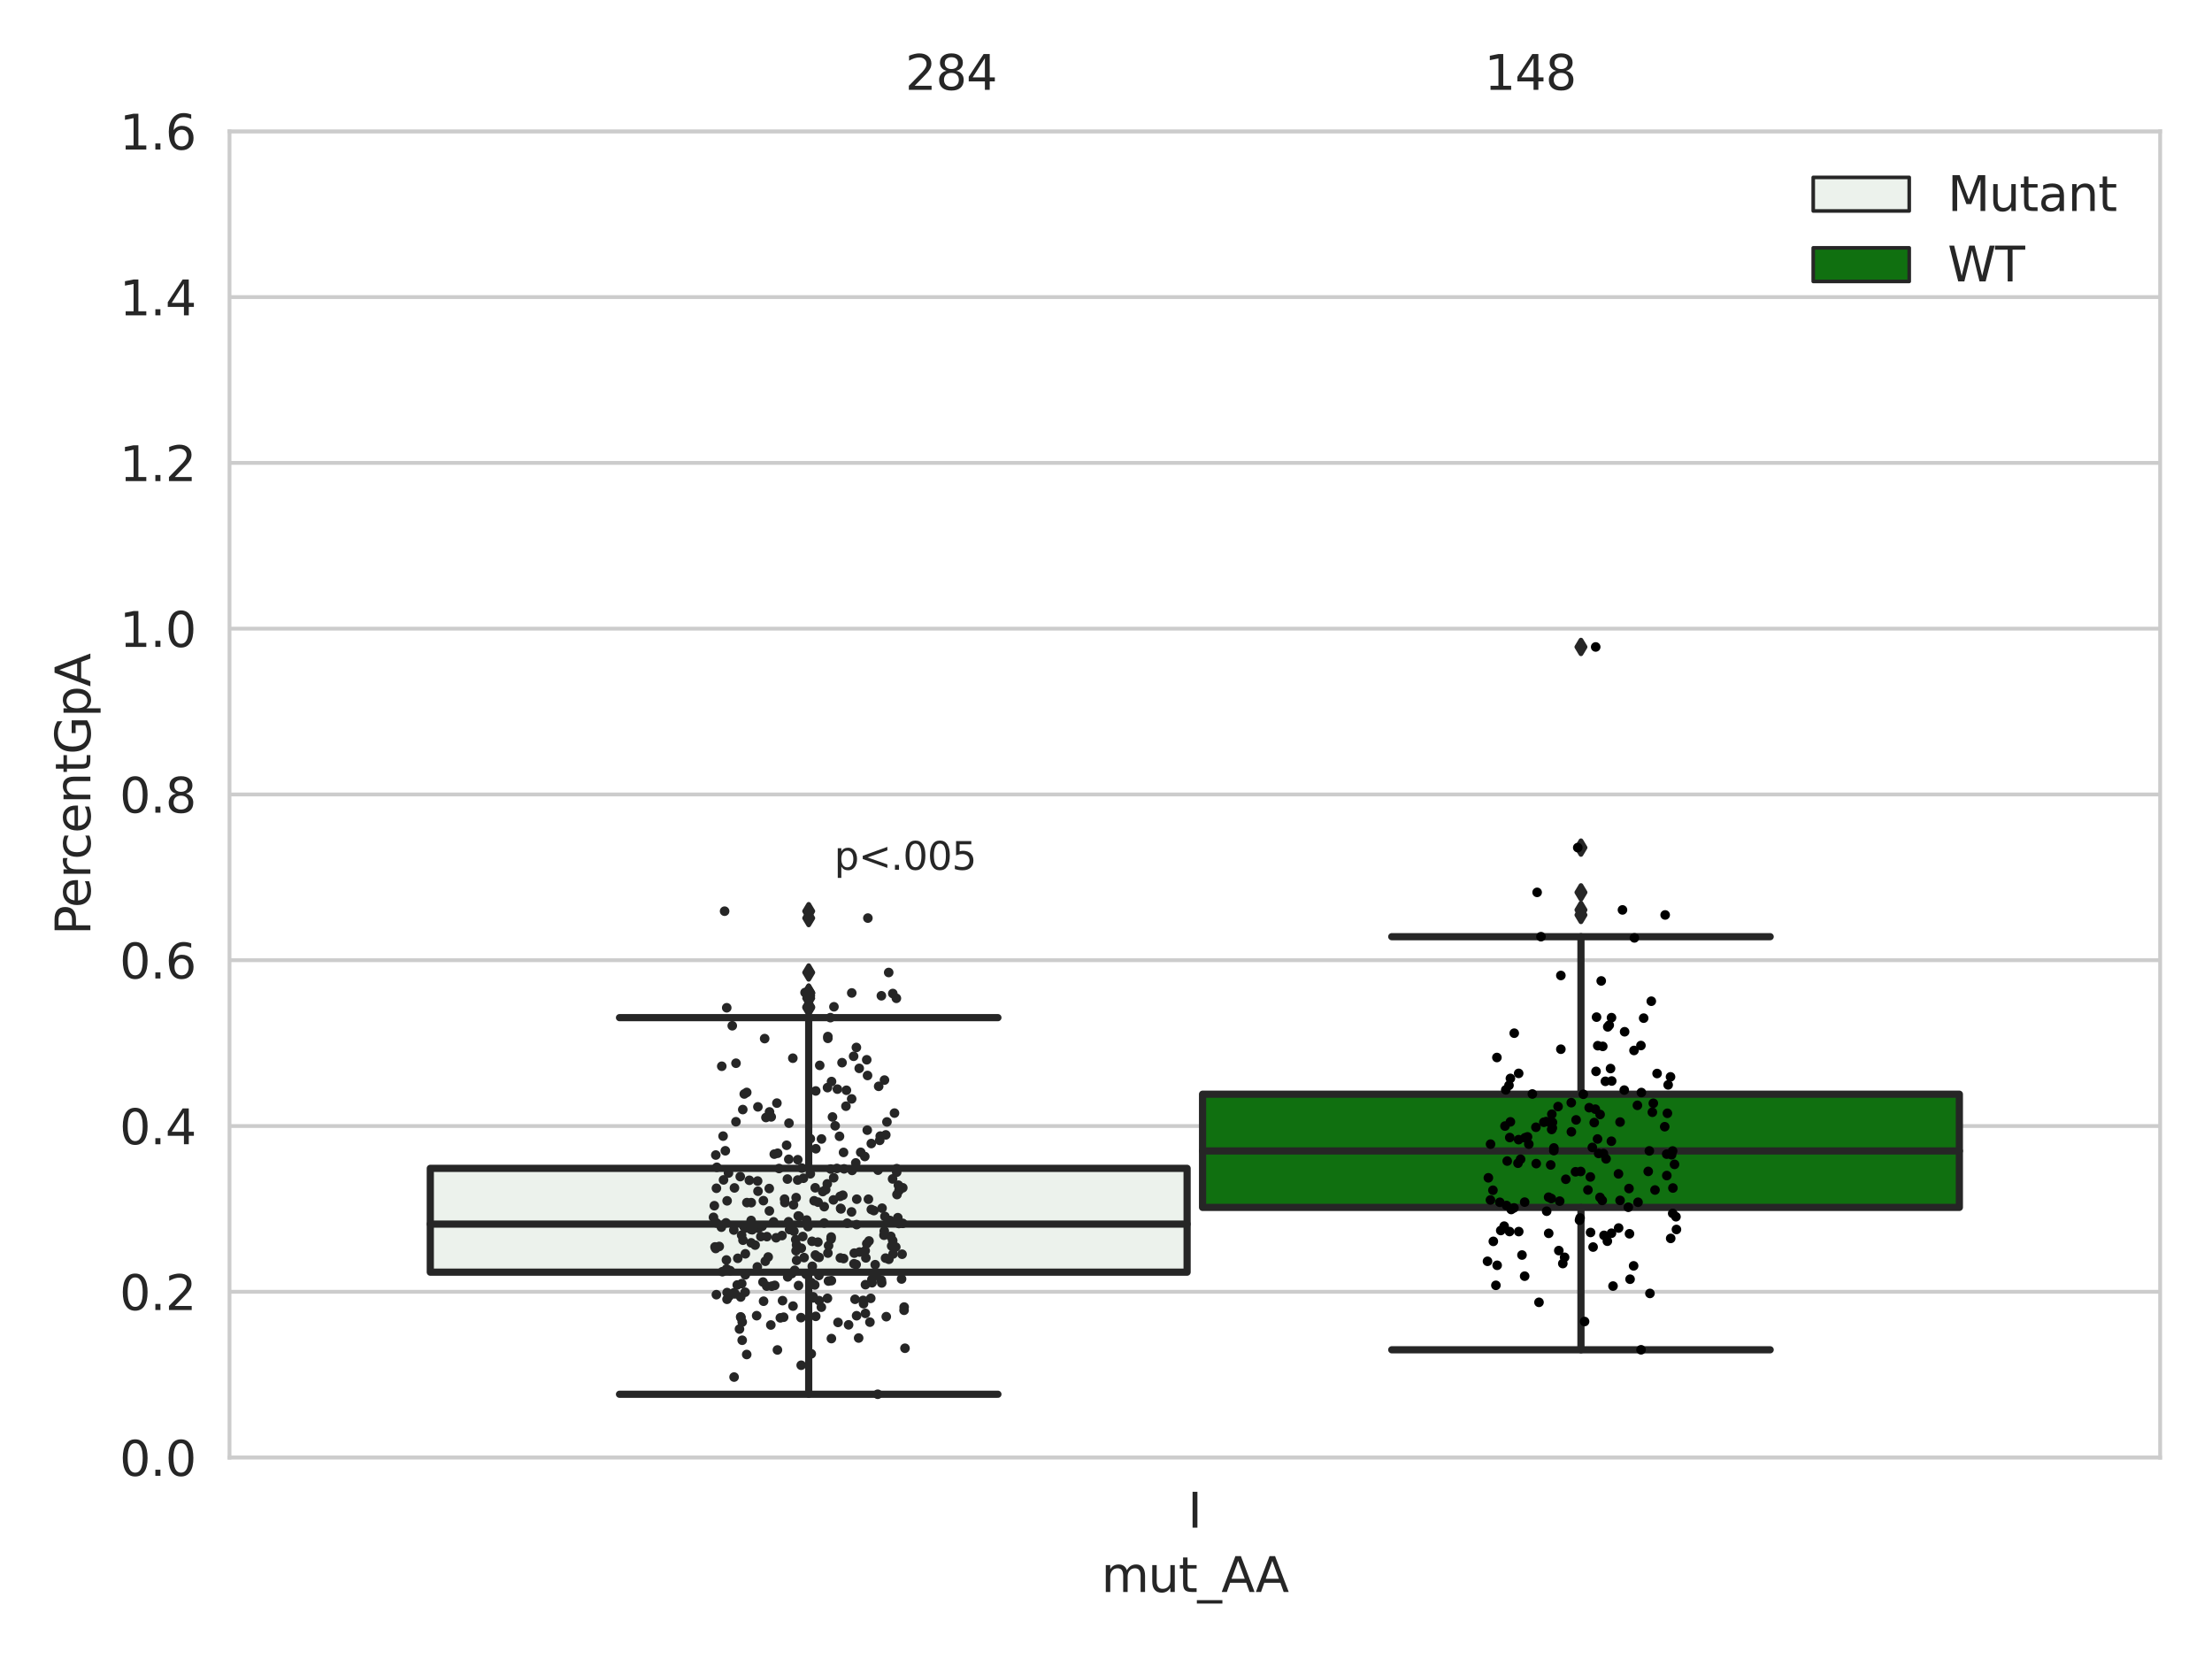 <?xml version="1.0" encoding="utf-8" standalone="no"?>
<!DOCTYPE svg PUBLIC "-//W3C//DTD SVG 1.1//EN"
  "http://www.w3.org/Graphics/SVG/1.1/DTD/svg11.dtd">
<svg xmlns:xlink="http://www.w3.org/1999/xlink" width="460.8pt" height="345.6pt" viewBox="0 0 460.8 345.6" xmlns="http://www.w3.org/2000/svg" version="1.1">
 <defs>
  <style type="text/css">*{stroke-linejoin: round; stroke-linecap: butt}</style>
 </defs>
 <g id="figure_1">
  <g id="patch_1">
   <path d="M 0 345.6 
L 460.8 345.6 
L 460.8 0 
L 0 0 
z
" style="fill: #ffffff"/>
  </g>
  <g id="axes_1">
   <g id="patch_2">
    <path d="M 47.81 303.64 
L 450 303.64 
L 450 27.354 
L 47.81 27.354 
z
" style="fill: #ffffff"/>
   </g>
   <g id="matplotlib.axis_1">
    <g id="xtick_1">
     <g id="text_1">
      <!-- I -->
      <g style="fill: #262626" transform="translate(247.43 318.238)scale(0.1 -0.1)">
       <defs>
        <path id="DejaVuSans-49" d="M 628 4666 
L 1259 4666 
L 1259 0 
L 628 0 
L 628 4666 
z
" transform="scale(0.016)"/>
       </defs>
       <use xlink:href="#DejaVuSans-49"/>
      </g>
     </g>
    </g>
    <g id="text_2">
     <!-- mut_AA -->
     <g style="fill: #262626" transform="translate(229.428 331.638)scale(0.1 -0.1)">
      <defs>
       <path id="DejaVuSans-6d" d="M 3328 2828 
Q 3544 3216 3844 3400 
Q 4144 3584 4550 3584 
Q 5097 3584 5394 3201 
Q 5691 2819 5691 2113 
L 5691 0 
L 5113 0 
L 5113 2094 
Q 5113 2597 4934 2840 
Q 4756 3084 4391 3084 
Q 3944 3084 3684 2787 
Q 3425 2491 3425 1978 
L 3425 0 
L 2847 0 
L 2847 2094 
Q 2847 2600 2669 2842 
Q 2491 3084 2119 3084 
Q 1678 3084 1418 2786 
Q 1159 2488 1159 1978 
L 1159 0 
L 581 0 
L 581 3500 
L 1159 3500 
L 1159 2956 
Q 1356 3278 1631 3431 
Q 1906 3584 2284 3584 
Q 2666 3584 2933 3390 
Q 3200 3197 3328 2828 
z
" transform="scale(0.016)"/>
       <path id="DejaVuSans-75" d="M 544 1381 
L 544 3500 
L 1119 3500 
L 1119 1403 
Q 1119 906 1312 657 
Q 1506 409 1894 409 
Q 2359 409 2629 706 
Q 2900 1003 2900 1516 
L 2900 3500 
L 3475 3500 
L 3475 0 
L 2900 0 
L 2900 538 
Q 2691 219 2414 64 
Q 2138 -91 1772 -91 
Q 1169 -91 856 284 
Q 544 659 544 1381 
z
M 1991 3584 
L 1991 3584 
z
" transform="scale(0.016)"/>
       <path id="DejaVuSans-74" d="M 1172 4494 
L 1172 3500 
L 2356 3500 
L 2356 3053 
L 1172 3053 
L 1172 1153 
Q 1172 725 1289 603 
Q 1406 481 1766 481 
L 2356 481 
L 2356 0 
L 1766 0 
Q 1100 0 847 248 
Q 594 497 594 1153 
L 594 3053 
L 172 3053 
L 172 3500 
L 594 3500 
L 594 4494 
L 1172 4494 
z
" transform="scale(0.016)"/>
       <path id="DejaVuSans-5f" d="M 3263 -1063 
L 3263 -1509 
L -63 -1509 
L -63 -1063 
L 3263 -1063 
z
" transform="scale(0.016)"/>
       <path id="DejaVuSans-41" d="M 2188 4044 
L 1331 1722 
L 3047 1722 
L 2188 4044 
z
M 1831 4666 
L 2547 4666 
L 4325 0 
L 3669 0 
L 3244 1197 
L 1141 1197 
L 716 0 
L 50 0 
L 1831 4666 
z
" transform="scale(0.016)"/>
      </defs>
      <use xlink:href="#DejaVuSans-6d"/>
      <use xlink:href="#DejaVuSans-75" x="97.412"/>
      <use xlink:href="#DejaVuSans-74" x="160.791"/>
      <use xlink:href="#DejaVuSans-5f" x="200"/>
      <use xlink:href="#DejaVuSans-41" x="250"/>
      <use xlink:href="#DejaVuSans-41" x="321.158"/>
     </g>
    </g>
   </g>
   <g id="matplotlib.axis_2">
    <g id="ytick_1">
     <g id="line2d_1">
      <path d="M 47.81 303.64 
L 450 303.64 
" clip-path="url(#p7eb8cbde77)" style="fill: none; stroke: #cccccc; stroke-width: 0.8; stroke-linecap: round"/>
     </g>
     <g id="text_3">
      <!-- 0.0 -->
      <g style="fill: #262626" transform="translate(24.907 307.439)scale(0.1 -0.1)">
       <defs>
        <path id="DejaVuSans-30" d="M 2034 4250 
Q 1547 4250 1301 3770 
Q 1056 3291 1056 2328 
Q 1056 1369 1301 889 
Q 1547 409 2034 409 
Q 2525 409 2770 889 
Q 3016 1369 3016 2328 
Q 3016 3291 2770 3770 
Q 2525 4250 2034 4250 
z
M 2034 4750 
Q 2819 4750 3233 4129 
Q 3647 3509 3647 2328 
Q 3647 1150 3233 529 
Q 2819 -91 2034 -91 
Q 1250 -91 836 529 
Q 422 1150 422 2328 
Q 422 3509 836 4129 
Q 1250 4750 2034 4750 
z
" transform="scale(0.016)"/>
        <path id="DejaVuSans-2e" d="M 684 794 
L 1344 794 
L 1344 0 
L 684 0 
L 684 794 
z
" transform="scale(0.016)"/>
       </defs>
       <use xlink:href="#DejaVuSans-30"/>
       <use xlink:href="#DejaVuSans-2e" x="63.623"/>
       <use xlink:href="#DejaVuSans-30" x="95.41"/>
      </g>
     </g>
    </g>
    <g id="ytick_2">
     <g id="line2d_2">
      <path d="M 47.81 269.104 
L 450 269.104 
" clip-path="url(#p7eb8cbde77)" style="fill: none; stroke: #cccccc; stroke-width: 0.8; stroke-linecap: round"/>
     </g>
     <g id="text_4">
      <!-- 0.2 -->
      <g style="fill: #262626" transform="translate(24.907 272.903)scale(0.1 -0.1)">
       <defs>
        <path id="DejaVuSans-32" d="M 1228 531 
L 3431 531 
L 3431 0 
L 469 0 
L 469 531 
Q 828 903 1448 1529 
Q 2069 2156 2228 2338 
Q 2531 2678 2651 2914 
Q 2772 3150 2772 3378 
Q 2772 3750 2511 3984 
Q 2250 4219 1831 4219 
Q 1534 4219 1204 4116 
Q 875 4013 500 3803 
L 500 4441 
Q 881 4594 1212 4672 
Q 1544 4750 1819 4750 
Q 2544 4750 2975 4387 
Q 3406 4025 3406 3419 
Q 3406 3131 3298 2873 
Q 3191 2616 2906 2266 
Q 2828 2175 2409 1742 
Q 1991 1309 1228 531 
z
" transform="scale(0.016)"/>
       </defs>
       <use xlink:href="#DejaVuSans-30"/>
       <use xlink:href="#DejaVuSans-2e" x="63.623"/>
       <use xlink:href="#DejaVuSans-32" x="95.41"/>
      </g>
     </g>
    </g>
    <g id="ytick_3">
     <g id="line2d_3">
      <path d="M 47.81 234.568 
L 450 234.568 
" clip-path="url(#p7eb8cbde77)" style="fill: none; stroke: #cccccc; stroke-width: 0.8; stroke-linecap: round"/>
     </g>
     <g id="text_5">
      <!-- 0.4 -->
      <g style="fill: #262626" transform="translate(24.907 238.368)scale(0.1 -0.1)">
       <defs>
        <path id="DejaVuSans-34" d="M 2419 4116 
L 825 1625 
L 2419 1625 
L 2419 4116 
z
M 2253 4666 
L 3047 4666 
L 3047 1625 
L 3713 1625 
L 3713 1100 
L 3047 1100 
L 3047 0 
L 2419 0 
L 2419 1100 
L 313 1100 
L 313 1709 
L 2253 4666 
z
" transform="scale(0.016)"/>
       </defs>
       <use xlink:href="#DejaVuSans-30"/>
       <use xlink:href="#DejaVuSans-2e" x="63.623"/>
       <use xlink:href="#DejaVuSans-34" x="95.41"/>
      </g>
     </g>
    </g>
    <g id="ytick_4">
     <g id="line2d_4">
      <path d="M 47.81 200.033 
L 450 200.033 
" clip-path="url(#p7eb8cbde77)" style="fill: none; stroke: #cccccc; stroke-width: 0.8; stroke-linecap: round"/>
     </g>
     <g id="text_6">
      <!-- 0.6 -->
      <g style="fill: #262626" transform="translate(24.907 203.832)scale(0.1 -0.1)">
       <defs>
        <path id="DejaVuSans-36" d="M 2113 2584 
Q 1688 2584 1439 2293 
Q 1191 2003 1191 1497 
Q 1191 994 1439 701 
Q 1688 409 2113 409 
Q 2538 409 2786 701 
Q 3034 994 3034 1497 
Q 3034 2003 2786 2293 
Q 2538 2584 2113 2584 
z
M 3366 4563 
L 3366 3988 
Q 3128 4100 2886 4159 
Q 2644 4219 2406 4219 
Q 1781 4219 1451 3797 
Q 1122 3375 1075 2522 
Q 1259 2794 1537 2939 
Q 1816 3084 2150 3084 
Q 2853 3084 3261 2657 
Q 3669 2231 3669 1497 
Q 3669 778 3244 343 
Q 2819 -91 2113 -91 
Q 1303 -91 875 529 
Q 447 1150 447 2328 
Q 447 3434 972 4092 
Q 1497 4750 2381 4750 
Q 2619 4750 2861 4703 
Q 3103 4656 3366 4563 
z
" transform="scale(0.016)"/>
       </defs>
       <use xlink:href="#DejaVuSans-30"/>
       <use xlink:href="#DejaVuSans-2e" x="63.623"/>
       <use xlink:href="#DejaVuSans-36" x="95.41"/>
      </g>
     </g>
    </g>
    <g id="ytick_5">
     <g id="line2d_5">
      <path d="M 47.81 165.497 
L 450 165.497 
" clip-path="url(#p7eb8cbde77)" style="fill: none; stroke: #cccccc; stroke-width: 0.8; stroke-linecap: round"/>
     </g>
     <g id="text_7">
      <!-- 0.8 -->
      <g style="fill: #262626" transform="translate(24.907 169.296)scale(0.1 -0.1)">
       <defs>
        <path id="DejaVuSans-38" d="M 2034 2216 
Q 1584 2216 1326 1975 
Q 1069 1734 1069 1313 
Q 1069 891 1326 650 
Q 1584 409 2034 409 
Q 2484 409 2743 651 
Q 3003 894 3003 1313 
Q 3003 1734 2745 1975 
Q 2488 2216 2034 2216 
z
M 1403 2484 
Q 997 2584 770 2862 
Q 544 3141 544 3541 
Q 544 4100 942 4425 
Q 1341 4750 2034 4750 
Q 2731 4750 3128 4425 
Q 3525 4100 3525 3541 
Q 3525 3141 3298 2862 
Q 3072 2584 2669 2484 
Q 3125 2378 3379 2068 
Q 3634 1759 3634 1313 
Q 3634 634 3220 271 
Q 2806 -91 2034 -91 
Q 1263 -91 848 271 
Q 434 634 434 1313 
Q 434 1759 690 2068 
Q 947 2378 1403 2484 
z
M 1172 3481 
Q 1172 3119 1398 2916 
Q 1625 2713 2034 2713 
Q 2441 2713 2670 2916 
Q 2900 3119 2900 3481 
Q 2900 3844 2670 4047 
Q 2441 4250 2034 4250 
Q 1625 4250 1398 4047 
Q 1172 3844 1172 3481 
z
" transform="scale(0.016)"/>
       </defs>
       <use xlink:href="#DejaVuSans-30"/>
       <use xlink:href="#DejaVuSans-2e" x="63.623"/>
       <use xlink:href="#DejaVuSans-38" x="95.41"/>
      </g>
     </g>
    </g>
    <g id="ytick_6">
     <g id="line2d_6">
      <path d="M 47.81 130.961 
L 450 130.961 
" clip-path="url(#p7eb8cbde77)" style="fill: none; stroke: #cccccc; stroke-width: 0.8; stroke-linecap: round"/>
     </g>
     <g id="text_8">
      <!-- 1.0 -->
      <g style="fill: #262626" transform="translate(24.907 134.76)scale(0.1 -0.1)">
       <defs>
        <path id="DejaVuSans-31" d="M 794 531 
L 1825 531 
L 1825 4091 
L 703 3866 
L 703 4441 
L 1819 4666 
L 2450 4666 
L 2450 531 
L 3481 531 
L 3481 0 
L 794 0 
L 794 531 
z
" transform="scale(0.016)"/>
       </defs>
       <use xlink:href="#DejaVuSans-31"/>
       <use xlink:href="#DejaVuSans-2e" x="63.623"/>
       <use xlink:href="#DejaVuSans-30" x="95.41"/>
      </g>
     </g>
    </g>
    <g id="ytick_7">
     <g id="line2d_7">
      <path d="M 47.81 96.425 
L 450 96.425 
" clip-path="url(#p7eb8cbde77)" style="fill: none; stroke: #cccccc; stroke-width: 0.8; stroke-linecap: round"/>
     </g>
     <g id="text_9">
      <!-- 1.2 -->
      <g style="fill: #262626" transform="translate(24.907 100.224)scale(0.1 -0.1)">
       <use xlink:href="#DejaVuSans-31"/>
       <use xlink:href="#DejaVuSans-2e" x="63.623"/>
       <use xlink:href="#DejaVuSans-32" x="95.41"/>
      </g>
     </g>
    </g>
    <g id="ytick_8">
     <g id="line2d_8">
      <path d="M 47.81 61.889 
L 450 61.889 
" clip-path="url(#p7eb8cbde77)" style="fill: none; stroke: #cccccc; stroke-width: 0.8; stroke-linecap: round"/>
     </g>
     <g id="text_10">
      <!-- 1.4 -->
      <g style="fill: #262626" transform="translate(24.907 65.689)scale(0.1 -0.1)">
       <use xlink:href="#DejaVuSans-31"/>
       <use xlink:href="#DejaVuSans-2e" x="63.623"/>
       <use xlink:href="#DejaVuSans-34" x="95.41"/>
      </g>
     </g>
    </g>
    <g id="ytick_9">
     <g id="line2d_9">
      <path d="M 47.81 27.354 
L 450 27.354 
" clip-path="url(#p7eb8cbde77)" style="fill: none; stroke: #cccccc; stroke-width: 0.8; stroke-linecap: round"/>
     </g>
     <g id="text_11">
      <!-- 1.6 -->
      <g style="fill: #262626" transform="translate(24.907 31.153)scale(0.1 -0.1)">
       <use xlink:href="#DejaVuSans-31"/>
       <use xlink:href="#DejaVuSans-2e" x="63.623"/>
       <use xlink:href="#DejaVuSans-36" x="95.41"/>
      </g>
     </g>
    </g>
    <g id="text_12">
     <!-- PercentGpA -->
     <g style="fill: #262626" transform="translate(18.827 194.773)rotate(-90)scale(0.1 -0.1)">
      <defs>
       <path id="DejaVuSans-50" d="M 1259 4147 
L 1259 2394 
L 2053 2394 
Q 2494 2394 2734 2622 
Q 2975 2850 2975 3272 
Q 2975 3691 2734 3919 
Q 2494 4147 2053 4147 
L 1259 4147 
z
M 628 4666 
L 2053 4666 
Q 2838 4666 3239 4311 
Q 3641 3956 3641 3272 
Q 3641 2581 3239 2228 
Q 2838 1875 2053 1875 
L 1259 1875 
L 1259 0 
L 628 0 
L 628 4666 
z
" transform="scale(0.016)"/>
       <path id="DejaVuSans-65" d="M 3597 1894 
L 3597 1613 
L 953 1613 
Q 991 1019 1311 708 
Q 1631 397 2203 397 
Q 2534 397 2845 478 
Q 3156 559 3463 722 
L 3463 178 
Q 3153 47 2828 -22 
Q 2503 -91 2169 -91 
Q 1331 -91 842 396 
Q 353 884 353 1716 
Q 353 2575 817 3079 
Q 1281 3584 2069 3584 
Q 2775 3584 3186 3129 
Q 3597 2675 3597 1894 
z
M 3022 2063 
Q 3016 2534 2758 2815 
Q 2500 3097 2075 3097 
Q 1594 3097 1305 2825 
Q 1016 2553 972 2059 
L 3022 2063 
z
" transform="scale(0.016)"/>
       <path id="DejaVuSans-72" d="M 2631 2963 
Q 2534 3019 2420 3045 
Q 2306 3072 2169 3072 
Q 1681 3072 1420 2755 
Q 1159 2438 1159 1844 
L 1159 0 
L 581 0 
L 581 3500 
L 1159 3500 
L 1159 2956 
Q 1341 3275 1631 3429 
Q 1922 3584 2338 3584 
Q 2397 3584 2469 3576 
Q 2541 3569 2628 3553 
L 2631 2963 
z
" transform="scale(0.016)"/>
       <path id="DejaVuSans-63" d="M 3122 3366 
L 3122 2828 
Q 2878 2963 2633 3030 
Q 2388 3097 2138 3097 
Q 1578 3097 1268 2742 
Q 959 2388 959 1747 
Q 959 1106 1268 751 
Q 1578 397 2138 397 
Q 2388 397 2633 464 
Q 2878 531 3122 666 
L 3122 134 
Q 2881 22 2623 -34 
Q 2366 -91 2075 -91 
Q 1284 -91 818 406 
Q 353 903 353 1747 
Q 353 2603 823 3093 
Q 1294 3584 2113 3584 
Q 2378 3584 2631 3529 
Q 2884 3475 3122 3366 
z
" transform="scale(0.016)"/>
       <path id="DejaVuSans-6e" d="M 3513 2113 
L 3513 0 
L 2938 0 
L 2938 2094 
Q 2938 2591 2744 2837 
Q 2550 3084 2163 3084 
Q 1697 3084 1428 2787 
Q 1159 2491 1159 1978 
L 1159 0 
L 581 0 
L 581 3500 
L 1159 3500 
L 1159 2956 
Q 1366 3272 1645 3428 
Q 1925 3584 2291 3584 
Q 2894 3584 3203 3211 
Q 3513 2838 3513 2113 
z
" transform="scale(0.016)"/>
       <path id="DejaVuSans-47" d="M 3809 666 
L 3809 1919 
L 2778 1919 
L 2778 2438 
L 4434 2438 
L 4434 434 
Q 4069 175 3628 42 
Q 3188 -91 2688 -91 
Q 1594 -91 976 548 
Q 359 1188 359 2328 
Q 359 3472 976 4111 
Q 1594 4750 2688 4750 
Q 3144 4750 3555 4637 
Q 3966 4525 4313 4306 
L 4313 3634 
Q 3963 3931 3569 4081 
Q 3175 4231 2741 4231 
Q 1884 4231 1454 3753 
Q 1025 3275 1025 2328 
Q 1025 1384 1454 906 
Q 1884 428 2741 428 
Q 3075 428 3337 486 
Q 3600 544 3809 666 
z
" transform="scale(0.016)"/>
       <path id="DejaVuSans-70" d="M 1159 525 
L 1159 -1331 
L 581 -1331 
L 581 3500 
L 1159 3500 
L 1159 2969 
Q 1341 3281 1617 3432 
Q 1894 3584 2278 3584 
Q 2916 3584 3314 3078 
Q 3713 2572 3713 1747 
Q 3713 922 3314 415 
Q 2916 -91 2278 -91 
Q 1894 -91 1617 61 
Q 1341 213 1159 525 
z
M 3116 1747 
Q 3116 2381 2855 2742 
Q 2594 3103 2138 3103 
Q 1681 3103 1420 2742 
Q 1159 2381 1159 1747 
Q 1159 1113 1420 752 
Q 1681 391 2138 391 
Q 2594 391 2855 752 
Q 3116 1113 3116 1747 
z
" transform="scale(0.016)"/>
      </defs>
      <use xlink:href="#DejaVuSans-50"/>
      <use xlink:href="#DejaVuSans-65" x="56.678"/>
      <use xlink:href="#DejaVuSans-72" x="118.201"/>
      <use xlink:href="#DejaVuSans-63" x="157.064"/>
      <use xlink:href="#DejaVuSans-65" x="212.045"/>
      <use xlink:href="#DejaVuSans-6e" x="273.568"/>
      <use xlink:href="#DejaVuSans-74" x="336.947"/>
      <use xlink:href="#DejaVuSans-47" x="376.156"/>
      <use xlink:href="#DejaVuSans-70" x="453.646"/>
      <use xlink:href="#DejaVuSans-41" x="517.123"/>
     </g>
    </g>
   </g>
   <g id="patch_3">
    <path d="M 89.638 265.015 
L 247.296 265.015 
L 247.296 243.388 
L 89.638 243.388 
L 89.638 265.015 
z
" clip-path="url(#p7eb8cbde77)" style="fill: #ecf2ec; stroke: #262626; stroke-width: 1.5; stroke-linejoin: miter"/>
   </g>
   <g id="patch_4">
    <path d="M 250.514 251.525 
L 408.172 251.525 
L 408.172 227.943 
L 250.514 227.943 
L 250.514 251.525 
z
" clip-path="url(#p7eb8cbde77)" style="fill: #107010; stroke: #262626; stroke-width: 1.5; stroke-linejoin: miter"/>
   </g>
   <g id="patch_5">
    <path d="M 248.905 303.64 
L 248.905 303.64 
L 248.905 303.64 
L 248.905 303.64 
z
" clip-path="url(#p7eb8cbde77)" style="fill: #ecf2ec; stroke: #262626; stroke-width: 0.75; stroke-linejoin: miter"/>
   </g>
   <g id="patch_6">
    <path d="M 248.905 303.64 
L 248.905 303.64 
L 248.905 303.64 
L 248.905 303.64 
z
" clip-path="url(#p7eb8cbde77)" style="fill: #107010; stroke: #262626; stroke-width: 0.75; stroke-linejoin: miter"/>
   </g>
   <g id="PathCollection_1"/>
   <g id="PathCollection_2"/>
   <g id="line2d_10">
    <path d="M 168.467 265.015 
L 168.467 290.449 
" clip-path="url(#p7eb8cbde77)" style="fill: none; stroke: #262626; stroke-width: 1.5; stroke-linecap: round"/>
   </g>
   <g id="line2d_11">
    <path d="M 168.467 243.388 
L 168.467 211.993 
" clip-path="url(#p7eb8cbde77)" style="fill: none; stroke: #262626; stroke-width: 1.5; stroke-linecap: round"/>
   </g>
   <g id="line2d_12">
    <path d="M 129.052 290.449 
L 207.882 290.449 
" clip-path="url(#p7eb8cbde77)" style="fill: none; stroke: #262626; stroke-width: 1.5; stroke-linecap: round"/>
   </g>
   <g id="line2d_13">
    <path d="M 129.052 211.993 
L 207.882 211.993 
" clip-path="url(#p7eb8cbde77)" style="fill: none; stroke: #262626; stroke-width: 1.5; stroke-linecap: round"/>
   </g>
   <g id="line2d_14">
    <defs>
     <path id="m491064f709" d="M -0 1.414 
L 0.849 0 
L 0 -1.414 
L -0.849 -0 
z
" style="stroke: #262626; stroke-linejoin: miter"/>
    </defs>
    <g clip-path="url(#p7eb8cbde77)">
     <use xlink:href="#m491064f709" x="168.467" y="207.965" style="fill: #262626; stroke: #262626; stroke-linejoin: miter"/>
     <use xlink:href="#m491064f709" x="168.467" y="189.817" style="fill: #262626; stroke: #262626; stroke-linejoin: miter"/>
     <use xlink:href="#m491064f709" x="168.467" y="202.589" style="fill: #262626; stroke: #262626; stroke-linejoin: miter"/>
     <use xlink:href="#m491064f709" x="168.467" y="207.438" style="fill: #262626; stroke: #262626; stroke-linejoin: miter"/>
     <use xlink:href="#m491064f709" x="168.467" y="209.732" style="fill: #262626; stroke: #262626; stroke-linejoin: miter"/>
     <use xlink:href="#m491064f709" x="168.467" y="191.254" style="fill: #262626; stroke: #262626; stroke-linejoin: miter"/>
     <use xlink:href="#m491064f709" x="168.467" y="206.967" style="fill: #262626; stroke: #262626; stroke-linejoin: miter"/>
     <use xlink:href="#m491064f709" x="168.467" y="206.762" style="fill: #262626; stroke: #262626; stroke-linejoin: miter"/>
     <use xlink:href="#m491064f709" x="168.467" y="209.936" style="fill: #262626; stroke: #262626; stroke-linejoin: miter"/>
     <use xlink:href="#m491064f709" x="168.467" y="206.849" style="fill: #262626; stroke: #262626; stroke-linejoin: miter"/>
    </g>
   </g>
   <g id="line2d_15">
    <path d="M 329.343 251.525 
L 329.343 281.185 
" clip-path="url(#p7eb8cbde77)" style="fill: none; stroke: #262626; stroke-width: 1.5; stroke-linecap: round"/>
   </g>
   <g id="line2d_16">
    <path d="M 329.343 227.943 
L 329.343 195.129 
" clip-path="url(#p7eb8cbde77)" style="fill: none; stroke: #262626; stroke-width: 1.5; stroke-linecap: round"/>
   </g>
   <g id="line2d_17">
    <path d="M 289.928 281.185 
L 368.758 281.185 
" clip-path="url(#p7eb8cbde77)" style="fill: none; stroke: #262626; stroke-width: 1.5; stroke-linecap: round"/>
   </g>
   <g id="line2d_18">
    <path d="M 289.928 195.129 
L 368.758 195.129 
" clip-path="url(#p7eb8cbde77)" style="fill: none; stroke: #262626; stroke-width: 1.5; stroke-linecap: round"/>
   </g>
   <g id="line2d_19">
    <g clip-path="url(#p7eb8cbde77)">
     <use xlink:href="#m491064f709" x="329.343" y="185.896" style="fill: #262626; stroke: #262626; stroke-linejoin: miter"/>
     <use xlink:href="#m491064f709" x="329.343" y="189.551" style="fill: #262626; stroke: #262626; stroke-linejoin: miter"/>
     <use xlink:href="#m491064f709" x="329.343" y="176.57" style="fill: #262626; stroke: #262626; stroke-linejoin: miter"/>
     <use xlink:href="#m491064f709" x="329.343" y="190.6" style="fill: #262626; stroke: #262626; stroke-linejoin: miter"/>
     <use xlink:href="#m491064f709" x="329.343" y="134.771" style="fill: #262626; stroke: #262626; stroke-linejoin: miter"/>
    </g>
   </g>
   <g id="line2d_20">
    <path d="M 89.638 254.997 
L 247.296 254.997 
" clip-path="url(#p7eb8cbde77)" style="fill: none; stroke: #262626; stroke-width: 1.5; stroke-linecap: round"/>
   </g>
   <g id="line2d_21">
    <path d="M 250.514 239.764 
L 408.172 239.764 
" clip-path="url(#p7eb8cbde77)" style="fill: none; stroke: #262626; stroke-width: 1.5; stroke-linecap: round"/>
   </g>
   <g id="patch_7">
    <path d="M 47.81 303.64 
L 47.81 27.354 
" style="fill: none; stroke: #cccccc; stroke-width: 0.8; stroke-linejoin: miter; stroke-linecap: square"/>
   </g>
   <g id="patch_8">
    <path d="M 450 303.64 
L 450 27.354 
" style="fill: none; stroke: #cccccc; stroke-width: 0.8; stroke-linejoin: miter; stroke-linecap: square"/>
   </g>
   <g id="patch_9">
    <path d="M 47.81 303.64 
L 450 303.64 
" style="fill: none; stroke: #cccccc; stroke-width: 0.8; stroke-linejoin: miter; stroke-linecap: square"/>
   </g>
   <g id="patch_10">
    <path d="M 47.81 27.354 
L 450 27.354 
" style="fill: none; stroke: #cccccc; stroke-width: 0.8; stroke-linejoin: miter; stroke-linecap: square"/>
   </g>
   <g id="PathCollection_3">
    <defs>
     <path id="C0_0_d26d7af71f" d="M 0 1 
C 0.265 1 0.52 0.895 0.707 0.707 
C 0.895 0.52 1 0.265 1 -0 
C 1 -0.265 0.895 -0.52 0.707 -0.707 
C 0.52 -0.895 0.265 -1 0 -1 
C -0.265 -1 -0.52 -0.895 -0.707 -0.707 
C -0.895 -0.52 -1 -0.265 -1 0 
C -1 0.265 -0.895 0.52 -0.707 0.707 
C -0.52 0.895 -0.265 1 0 1 
z
"/>
    </defs>
    <g clip-path="url(#p7eb8cbde77)">
     <use xlink:href="#C0_0_d26d7af71f" x="163.868" y="238.578" style="fill: #262626"/>
    </g>
    <g clip-path="url(#p7eb8cbde77)">
     <use xlink:href="#C0_0_d26d7af71f" x="188.067" y="247.44" style="fill: #262626"/>
    </g>
    <g clip-path="url(#p7eb8cbde77)">
     <use xlink:href="#C0_0_d26d7af71f" x="168.314" y="255.531" style="fill: #262626"/>
    </g>
    <g clip-path="url(#p7eb8cbde77)">
     <use xlink:href="#C0_0_d26d7af71f" x="154.291" y="274.331" style="fill: #262626"/>
    </g>
    <g clip-path="url(#p7eb8cbde77)">
     <use xlink:href="#C0_0_d26d7af71f" x="177.393" y="252.468" style="fill: #262626"/>
    </g>
    <g clip-path="url(#p7eb8cbde77)">
     <use xlink:href="#C0_0_d26d7af71f" x="159.424" y="262.743" style="fill: #262626"/>
    </g>
    <g clip-path="url(#p7eb8cbde77)">
     <use xlink:href="#C0_0_d26d7af71f" x="172.459" y="216.306" style="fill: #262626"/>
    </g>
    <g clip-path="url(#p7eb8cbde77)">
     <use xlink:href="#C0_0_d26d7af71f" x="155.559" y="227.572" style="fill: #262626"/>
    </g>
    <g clip-path="url(#p7eb8cbde77)">
     <use xlink:href="#C0_0_d26d7af71f" x="159.765" y="257.615" style="fill: #262626"/>
    </g>
    <g clip-path="url(#p7eb8cbde77)">
     <use xlink:href="#C0_0_d26d7af71f" x="168.809" y="237.216" style="fill: #262626"/>
    </g>
    <g clip-path="url(#p7eb8cbde77)">
     <use xlink:href="#C0_0_d26d7af71f" x="149.091" y="260.084" style="fill: #262626"/>
    </g>
    <g clip-path="url(#p7eb8cbde77)">
     <use xlink:href="#C0_0_d26d7af71f" x="168.05" y="254.156" style="fill: #262626"/>
    </g>
    <g clip-path="url(#p7eb8cbde77)">
     <use xlink:href="#C0_0_d26d7af71f" x="169.935" y="227.264" style="fill: #262626"/>
    </g>
    <g clip-path="url(#p7eb8cbde77)">
     <use xlink:href="#C0_0_d26d7af71f" x="165.301" y="250.988" style="fill: #262626"/>
    </g>
    <g clip-path="url(#p7eb8cbde77)">
     <use xlink:href="#C0_0_d26d7af71f" x="148.632" y="253.593" style="fill: #262626"/>
    </g>
    <g clip-path="url(#p7eb8cbde77)">
     <use xlink:href="#C0_0_d26d7af71f" x="176.325" y="227.122" style="fill: #262626"/>
    </g>
    <g clip-path="url(#p7eb8cbde77)">
     <use xlink:href="#C0_0_d26d7af71f" x="154.047" y="276.867" style="fill: #262626"/>
    </g>
    <g clip-path="url(#p7eb8cbde77)">
     <use xlink:href="#C0_0_d26d7af71f" x="184.627" y="274.287" style="fill: #262626"/>
    </g>
    <g clip-path="url(#p7eb8cbde77)">
     <use xlink:href="#C0_0_d26d7af71f" x="155.259" y="265.57" style="fill: #262626"/>
    </g>
    <g clip-path="url(#p7eb8cbde77)">
     <use xlink:href="#C0_0_d26d7af71f" x="165.949" y="262.557" style="fill: #262626"/>
    </g>
    <g clip-path="url(#p7eb8cbde77)">
     <use xlink:href="#C0_0_d26d7af71f" x="156.499" y="250.533" style="fill: #262626"/>
    </g>
    <g clip-path="url(#p7eb8cbde77)">
     <use xlink:href="#C0_0_d26d7af71f" x="179.06" y="260.824" style="fill: #262626"/>
    </g>
    <g clip-path="url(#p7eb8cbde77)">
     <use xlink:href="#C0_0_d26d7af71f" x="184.473" y="262.088" style="fill: #262626"/>
    </g>
    <g clip-path="url(#p7eb8cbde77)">
     <use xlink:href="#C0_0_d26d7af71f" x="169.825" y="247.437" style="fill: #262626"/>
    </g>
    <g clip-path="url(#p7eb8cbde77)">
     <use xlink:href="#C0_0_d26d7af71f" x="185.972" y="258.451" style="fill: #262626"/>
    </g>
    <g clip-path="url(#p7eb8cbde77)">
     <use xlink:href="#C0_0_d26d7af71f" x="166.904" y="284.405" style="fill: #262626"/>
    </g>
    <g clip-path="url(#p7eb8cbde77)">
     <use xlink:href="#C0_0_d26d7af71f" x="166.283" y="253.312" style="fill: #262626"/>
    </g>
    <g clip-path="url(#p7eb8cbde77)">
     <use xlink:href="#C0_0_d26d7af71f" x="172.587" y="266.865" style="fill: #262626"/>
    </g>
    <g clip-path="url(#p7eb8cbde77)">
     <use xlink:href="#C0_0_d26d7af71f" x="177.416" y="228.922" style="fill: #262626"/>
    </g>
    <g clip-path="url(#p7eb8cbde77)">
     <use xlink:href="#C0_0_d26d7af71f" x="171.128" y="237.267" style="fill: #262626"/>
    </g>
    <g clip-path="url(#p7eb8cbde77)">
     <use xlink:href="#C0_0_d26d7af71f" x="177.826" y="220.043" style="fill: #262626"/>
    </g>
    <g clip-path="url(#p7eb8cbde77)">
     <use xlink:href="#C0_0_d26d7af71f" x="183.605" y="266.688" style="fill: #262626"/>
    </g>
    <g clip-path="url(#p7eb8cbde77)">
     <use xlink:href="#C0_0_d26d7af71f" x="159.292" y="216.361" style="fill: #262626"/>
    </g>
    <g clip-path="url(#p7eb8cbde77)">
     <use xlink:href="#C0_0_d26d7af71f" x="169.398" y="270.373" style="fill: #262626"/>
    </g>
    <g clip-path="url(#p7eb8cbde77)">
     <use xlink:href="#C0_0_d26d7af71f" x="181.51" y="238.222" style="fill: #262626"/>
    </g>
    <g clip-path="url(#p7eb8cbde77)">
     <use xlink:href="#C0_0_d26d7af71f" x="172.61" y="259.491" style="fill: #262626"/>
    </g>
    <g clip-path="url(#p7eb8cbde77)">
     <use xlink:href="#C0_0_d26d7af71f" x="185.576" y="257.558" style="fill: #262626"/>
    </g>
    <g clip-path="url(#p7eb8cbde77)">
     <use xlink:href="#C0_0_d26d7af71f" x="178.478" y="249.812" style="fill: #262626"/>
    </g>
    <g clip-path="url(#p7eb8cbde77)">
     <use xlink:href="#C0_0_d26d7af71f" x="161.841" y="229.797" style="fill: #262626"/>
    </g>
    <g clip-path="url(#p7eb8cbde77)">
     <use xlink:href="#C0_0_d26d7af71f" x="170.63" y="270.941" style="fill: #262626"/>
    </g>
    <g clip-path="url(#p7eb8cbde77)">
     <use xlink:href="#C0_0_d26d7af71f" x="160.275" y="252.257" style="fill: #262626"/>
    </g>
    <g clip-path="url(#p7eb8cbde77)">
     <use xlink:href="#C0_0_d26d7af71f" x="186.857" y="248.849" style="fill: #262626"/>
    </g>
    <g clip-path="url(#p7eb8cbde77)">
     <use xlink:href="#C0_0_d26d7af71f" x="182.912" y="243.767" style="fill: #262626"/>
    </g>
    <g clip-path="url(#p7eb8cbde77)">
     <use xlink:href="#C0_0_d26d7af71f" x="183.265" y="237.56" style="fill: #262626"/>
    </g>
    <g clip-path="url(#p7eb8cbde77)">
     <use xlink:href="#C0_0_d26d7af71f" x="167.509" y="261.981" style="fill: #262626"/>
    </g>
    <g clip-path="url(#p7eb8cbde77)">
     <use xlink:href="#C0_0_d26d7af71f" x="179.802" y="270.897" style="fill: #262626"/>
    </g>
    <g clip-path="url(#p7eb8cbde77)">
     <use xlink:href="#C0_0_d26d7af71f" x="187.813" y="266.439" style="fill: #262626"/>
    </g>
    <g clip-path="url(#p7eb8cbde77)">
     <use xlink:href="#C0_0_d26d7af71f" x="149.245" y="254.762" style="fill: #262626"/>
    </g>
    <g clip-path="url(#p7eb8cbde77)">
     <use xlink:href="#C0_0_d26d7af71f" x="151.468" y="269.265" style="fill: #262626"/>
    </g>
    <g clip-path="url(#p7eb8cbde77)">
     <use xlink:href="#C0_0_d26d7af71f" x="164.318" y="241.495" style="fill: #262626"/>
    </g>
    <g clip-path="url(#p7eb8cbde77)">
     <use xlink:href="#C0_0_d26d7af71f" x="153.693" y="262.127" style="fill: #262626"/>
    </g>
    <g clip-path="url(#p7eb8cbde77)">
     <use xlink:href="#C0_0_d26d7af71f" x="180.154" y="240.919" style="fill: #262626"/>
    </g>
    <g clip-path="url(#p7eb8cbde77)">
     <use xlink:href="#C0_0_d26d7af71f" x="155.554" y="282.167" style="fill: #262626"/>
    </g>
    <g clip-path="url(#p7eb8cbde77)">
     <use xlink:href="#C0_0_d26d7af71f" x="181.663" y="267.219" style="fill: #262626"/>
    </g>
    <g clip-path="url(#p7eb8cbde77)">
     <use xlink:href="#C0_0_d26d7af71f" x="176.494" y="254.808" style="fill: #262626"/>
    </g>
    <g clip-path="url(#p7eb8cbde77)">
     <use xlink:href="#C0_0_d26d7af71f" x="176.226" y="230.443" style="fill: #262626"/>
    </g>
    <g clip-path="url(#p7eb8cbde77)">
     <use xlink:href="#C0_0_d26d7af71f" x="186.732" y="207.965" style="fill: #262626"/>
    </g>
    <g clip-path="url(#p7eb8cbde77)">
     <use xlink:href="#C0_0_d26d7af71f" x="182.319" y="263.456" style="fill: #262626"/>
    </g>
    <g clip-path="url(#p7eb8cbde77)">
     <use xlink:href="#C0_0_d26d7af71f" x="165.386" y="256.482" style="fill: #262626"/>
    </g>
    <g clip-path="url(#p7eb8cbde77)">
     <use xlink:href="#C0_0_d26d7af71f" x="174.343" y="243.407" style="fill: #262626"/>
    </g>
    <g clip-path="url(#p7eb8cbde77)">
     <use xlink:href="#C0_0_d26d7af71f" x="165.849" y="249.486" style="fill: #262626"/>
    </g>
    <g clip-path="url(#p7eb8cbde77)">
     <use xlink:href="#C0_0_d26d7af71f" x="188.333" y="272.951" style="fill: #262626"/>
    </g>
    <g clip-path="url(#p7eb8cbde77)">
     <use xlink:href="#C0_0_d26d7af71f" x="158.495" y="257.599" style="fill: #262626"/>
    </g>
    <g clip-path="url(#p7eb8cbde77)">
     <use xlink:href="#C0_0_d26d7af71f" x="157.309" y="259.377" style="fill: #262626"/>
    </g>
    <g clip-path="url(#p7eb8cbde77)">
     <use xlink:href="#C0_0_d26d7af71f" x="152.926" y="286.868" style="fill: #262626"/>
    </g>
    <g clip-path="url(#p7eb8cbde77)">
     <use xlink:href="#C0_0_d26d7af71f" x="155.223" y="269.19" style="fill: #262626"/>
    </g>
    <g clip-path="url(#p7eb8cbde77)">
     <use xlink:href="#C0_0_d26d7af71f" x="169.001" y="282.022" style="fill: #262626"/>
    </g>
    <g clip-path="url(#p7eb8cbde77)">
     <use xlink:href="#C0_0_d26d7af71f" x="184.526" y="236.417" style="fill: #262626"/>
    </g>
    <g clip-path="url(#p7eb8cbde77)">
     <use xlink:href="#C0_0_d26d7af71f" x="163.016" y="270.948" style="fill: #262626"/>
    </g>
    <g clip-path="url(#p7eb8cbde77)">
     <use xlink:href="#C0_0_d26d7af71f" x="150.949" y="189.817" style="fill: #262626"/>
    </g>
    <g clip-path="url(#p7eb8cbde77)">
     <use xlink:href="#C0_0_d26d7af71f" x="168.809" y="244.526" style="fill: #262626"/>
    </g>
    <g clip-path="url(#p7eb8cbde77)">
     <use xlink:href="#C0_0_d26d7af71f" x="166.171" y="245.823" style="fill: #262626"/>
    </g>
    <g clip-path="url(#p7eb8cbde77)">
     <use xlink:href="#C0_0_d26d7af71f" x="155.272" y="261.191" style="fill: #262626"/>
    </g>
    <g clip-path="url(#p7eb8cbde77)">
     <use xlink:href="#C0_0_d26d7af71f" x="173.613" y="249.961" style="fill: #262626"/>
    </g>
    <g clip-path="url(#p7eb8cbde77)">
     <use xlink:href="#C0_0_d26d7af71f" x="153.001" y="247.463" style="fill: #262626"/>
    </g>
    <g clip-path="url(#p7eb8cbde77)">
     <use xlink:href="#C0_0_d26d7af71f" x="165.836" y="260.552" style="fill: #262626"/>
    </g>
    <g clip-path="url(#p7eb8cbde77)">
     <use xlink:href="#C0_0_d26d7af71f" x="175.113" y="251.723" style="fill: #262626"/>
    </g>
    <g clip-path="url(#p7eb8cbde77)">
     <use xlink:href="#C0_0_d26d7af71f" x="148.951" y="259.756" style="fill: #262626"/>
    </g>
    <g clip-path="url(#p7eb8cbde77)">
     <use xlink:href="#C0_0_d26d7af71f" x="164.091" y="265.998" style="fill: #262626"/>
    </g>
    <g clip-path="url(#p7eb8cbde77)">
     <use xlink:href="#C0_0_d26d7af71f" x="181.63" y="266.536" style="fill: #262626"/>
    </g>
    <g clip-path="url(#p7eb8cbde77)">
     <use xlink:href="#C0_0_d26d7af71f" x="175.191" y="251.838" style="fill: #262626"/>
    </g>
    <g clip-path="url(#p7eb8cbde77)">
     <use xlink:href="#C0_0_d26d7af71f" x="156.104" y="245.876" style="fill: #262626"/>
    </g>
    <g clip-path="url(#p7eb8cbde77)">
     <use xlink:href="#C0_0_d26d7af71f" x="159.721" y="267.929" style="fill: #262626"/>
    </g>
    <g clip-path="url(#p7eb8cbde77)">
     <use xlink:href="#C0_0_d26d7af71f" x="150.276" y="255.645" style="fill: #262626"/>
    </g>
    <g clip-path="url(#p7eb8cbde77)">
     <use xlink:href="#C0_0_d26d7af71f" x="185.133" y="202.589" style="fill: #262626"/>
    </g>
    <g clip-path="url(#p7eb8cbde77)">
     <use xlink:href="#C0_0_d26d7af71f" x="151.759" y="244.367" style="fill: #262626"/>
    </g>
    <g clip-path="url(#p7eb8cbde77)">
     <use xlink:href="#C0_0_d26d7af71f" x="180.907" y="249.816" style="fill: #262626"/>
    </g>
    <g clip-path="url(#p7eb8cbde77)">
     <use xlink:href="#C0_0_d26d7af71f" x="159.56" y="232.799" style="fill: #262626"/>
    </g>
    <g clip-path="url(#p7eb8cbde77)">
     <use xlink:href="#C0_0_d26d7af71f" x="182.046" y="252.191" style="fill: #262626"/>
    </g>
    <g clip-path="url(#p7eb8cbde77)">
     <use xlink:href="#C0_0_d26d7af71f" x="153.58" y="267.686" style="fill: #262626"/>
    </g>
    <g clip-path="url(#p7eb8cbde77)">
     <use xlink:href="#C0_0_d26d7af71f" x="187.034" y="253.663" style="fill: #262626"/>
    </g>
    <g clip-path="url(#p7eb8cbde77)">
     <use xlink:href="#C0_0_d26d7af71f" x="180.291" y="267.619" style="fill: #262626"/>
    </g>
    <g clip-path="url(#p7eb8cbde77)">
     <use xlink:href="#C0_0_d26d7af71f" x="161.296" y="240.429" style="fill: #262626"/>
    </g>
    <g clip-path="url(#p7eb8cbde77)">
     <use xlink:href="#C0_0_d26d7af71f" x="186.338" y="231.879" style="fill: #262626"/>
    </g>
    <g clip-path="url(#p7eb8cbde77)">
     <use xlink:href="#C0_0_d26d7af71f" x="183.607" y="207.438" style="fill: #262626"/>
    </g>
    <g clip-path="url(#p7eb8cbde77)">
     <use xlink:href="#C0_0_d26d7af71f" x="165.199" y="272.084" style="fill: #262626"/>
    </g>
    <g clip-path="url(#p7eb8cbde77)">
     <use xlink:href="#C0_0_d26d7af71f" x="152.109" y="264.696" style="fill: #262626"/>
    </g>
    <g clip-path="url(#p7eb8cbde77)">
     <use xlink:href="#C0_0_d26d7af71f" x="157.904" y="248.151" style="fill: #262626"/>
    </g>
    <g clip-path="url(#p7eb8cbde77)">
     <use xlink:href="#C0_0_d26d7af71f" x="169.86" y="261.446" style="fill: #262626"/>
    </g>
    <g clip-path="url(#p7eb8cbde77)">
     <use xlink:href="#C0_0_d26d7af71f" x="175.726" y="240.069" style="fill: #262626"/>
    </g>
    <g clip-path="url(#p7eb8cbde77)">
     <use xlink:href="#C0_0_d26d7af71f" x="173.675" y="245.352" style="fill: #262626"/>
    </g>
    <g clip-path="url(#p7eb8cbde77)">
     <use xlink:href="#C0_0_d26d7af71f" x="159.031" y="250.119" style="fill: #262626"/>
    </g>
    <g clip-path="url(#p7eb8cbde77)">
     <use xlink:href="#C0_0_d26d7af71f" x="149.329" y="243.165" style="fill: #262626"/>
    </g>
    <g clip-path="url(#p7eb8cbde77)">
     <use xlink:href="#C0_0_d26d7af71f" x="157.99" y="255.872" style="fill: #262626"/>
    </g>
    <g clip-path="url(#p7eb8cbde77)">
     <use xlink:href="#C0_0_d26d7af71f" x="185.17" y="262.332" style="fill: #262626"/>
    </g>
    <g clip-path="url(#p7eb8cbde77)">
     <use xlink:href="#C0_0_d26d7af71f" x="152.871" y="256.244" style="fill: #262626"/>
    </g>
    <g clip-path="url(#p7eb8cbde77)">
     <use xlink:href="#C0_0_d26d7af71f" x="171.704" y="251.374" style="fill: #262626"/>
    </g>
    <g clip-path="url(#p7eb8cbde77)">
     <use xlink:href="#C0_0_d26d7af71f" x="151.362" y="264.35" style="fill: #262626"/>
    </g>
    <g clip-path="url(#p7eb8cbde77)">
     <use xlink:href="#C0_0_d26d7af71f" x="173.196" y="278.85" style="fill: #262626"/>
    </g>
    <g clip-path="url(#p7eb8cbde77)">
     <use xlink:href="#C0_0_d26d7af71f" x="166.858" y="274.488" style="fill: #262626"/>
    </g>
    <g clip-path="url(#p7eb8cbde77)">
     <use xlink:href="#C0_0_d26d7af71f" x="184.339" y="253.405" style="fill: #262626"/>
    </g>
    <g clip-path="url(#p7eb8cbde77)">
     <use xlink:href="#C0_0_d26d7af71f" x="167.033" y="243.331" style="fill: #262626"/>
    </g>
    <g clip-path="url(#p7eb8cbde77)">
     <use xlink:href="#C0_0_d26d7af71f" x="171.105" y="272.312" style="fill: #262626"/>
    </g>
    <g clip-path="url(#p7eb8cbde77)">
     <use xlink:href="#C0_0_d26d7af71f" x="170.275" y="261.82" style="fill: #262626"/>
    </g>
    <g clip-path="url(#p7eb8cbde77)">
     <use xlink:href="#C0_0_d26d7af71f" x="186.607" y="259.782" style="fill: #262626"/>
    </g>
    <g clip-path="url(#p7eb8cbde77)">
     <use xlink:href="#C0_0_d26d7af71f" x="151.239" y="254.739" style="fill: #262626"/>
    </g>
    <g clip-path="url(#p7eb8cbde77)">
     <use xlink:href="#C0_0_d26d7af71f" x="172.458" y="215.931" style="fill: #262626"/>
    </g>
    <g clip-path="url(#p7eb8cbde77)">
     <use xlink:href="#C0_0_d26d7af71f" x="157.826" y="246.028" style="fill: #262626"/>
    </g>
    <g clip-path="url(#p7eb8cbde77)">
     <use xlink:href="#C0_0_d26d7af71f" x="172.385" y="226.572" style="fill: #262626"/>
    </g>
    <g clip-path="url(#p7eb8cbde77)">
     <use xlink:href="#C0_0_d26d7af71f" x="180.725" y="224.042" style="fill: #262626"/>
    </g>
    <g clip-path="url(#p7eb8cbde77)">
     <use xlink:href="#C0_0_d26d7af71f" x="154.496" y="257.307" style="fill: #262626"/>
    </g>
    <g clip-path="url(#p7eb8cbde77)">
     <use xlink:href="#C0_0_d26d7af71f" x="175.412" y="221.375" style="fill: #262626"/>
    </g>
    <g clip-path="url(#p7eb8cbde77)">
     <use xlink:href="#C0_0_d26d7af71f" x="150.632" y="236.675" style="fill: #262626"/>
    </g>
    <g clip-path="url(#p7eb8cbde77)">
     <use xlink:href="#C0_0_d26d7af71f" x="173.422" y="232.687" style="fill: #262626"/>
    </g>
    <g clip-path="url(#p7eb8cbde77)">
     <use xlink:href="#C0_0_d26d7af71f" x="159.067" y="271.066" style="fill: #262626"/>
    </g>
    <g clip-path="url(#p7eb8cbde77)">
     <use xlink:href="#C0_0_d26d7af71f" x="151.471" y="250.154" style="fill: #262626"/>
    </g>
    <g clip-path="url(#p7eb8cbde77)">
     <use xlink:href="#C0_0_d26d7af71f" x="153.322" y="221.488" style="fill: #262626"/>
    </g>
    <g clip-path="url(#p7eb8cbde77)">
     <use xlink:href="#C0_0_d26d7af71f" x="177.51" y="243.823" style="fill: #262626"/>
    </g>
    <g clip-path="url(#p7eb8cbde77)">
     <use xlink:href="#C0_0_d26d7af71f" x="164.36" y="233.972" style="fill: #262626"/>
    </g>
    <g clip-path="url(#p7eb8cbde77)">
     <use xlink:href="#C0_0_d26d7af71f" x="160.756" y="267.936" style="fill: #262626"/>
    </g>
    <g clip-path="url(#p7eb8cbde77)">
     <use xlink:href="#C0_0_d26d7af71f" x="181.513" y="251.955" style="fill: #262626"/>
    </g>
    <g clip-path="url(#p7eb8cbde77)">
     <use xlink:href="#C0_0_d26d7af71f" x="178.993" y="222.558" style="fill: #262626"/>
    </g>
    <g clip-path="url(#p7eb8cbde77)">
     <use xlink:href="#C0_0_d26d7af71f" x="158.946" y="267.073" style="fill: #262626"/>
    </g>
    <g clip-path="url(#p7eb8cbde77)">
     <use xlink:href="#C0_0_d26d7af71f" x="169.148" y="258.586" style="fill: #262626"/>
    </g>
    <g clip-path="url(#p7eb8cbde77)">
     <use xlink:href="#C0_0_d26d7af71f" x="174.574" y="275.482" style="fill: #262626"/>
    </g>
    <g clip-path="url(#p7eb8cbde77)">
     <use xlink:href="#C0_0_d26d7af71f" x="178.443" y="274.09" style="fill: #262626"/>
    </g>
    <g clip-path="url(#p7eb8cbde77)">
     <use xlink:href="#C0_0_d26d7af71f" x="158.766" y="255.46" style="fill: #262626"/>
    </g>
    <g clip-path="url(#p7eb8cbde77)">
     <use xlink:href="#C0_0_d26d7af71f" x="170.381" y="258.759" style="fill: #262626"/>
    </g>
    <g clip-path="url(#p7eb8cbde77)">
     <use xlink:href="#C0_0_d26d7af71f" x="154.611" y="279.196" style="fill: #262626"/>
    </g>
    <g clip-path="url(#p7eb8cbde77)">
     <use xlink:href="#C0_0_d26d7af71f" x="160.659" y="232.667" style="fill: #262626"/>
    </g>
    <g clip-path="url(#p7eb8cbde77)">
     <use xlink:href="#C0_0_d26d7af71f" x="178.351" y="263.421" style="fill: #262626"/>
    </g>
    <g clip-path="url(#p7eb8cbde77)">
     <use xlink:href="#C0_0_d26d7af71f" x="166.193" y="241.589" style="fill: #262626"/>
    </g>
    <g clip-path="url(#p7eb8cbde77)">
     <use xlink:href="#C0_0_d26d7af71f" x="180.283" y="273.607" style="fill: #262626"/>
    </g>
    <g clip-path="url(#p7eb8cbde77)">
     <use xlink:href="#C0_0_d26d7af71f" x="153.127" y="269.543" style="fill: #262626"/>
    </g>
    <g clip-path="url(#p7eb8cbde77)">
     <use xlink:href="#C0_0_d26d7af71f" x="151.906" y="269.995" style="fill: #262626"/>
    </g>
    <g clip-path="url(#p7eb8cbde77)">
     <use xlink:href="#C0_0_d26d7af71f" x="160.304" y="231.632" style="fill: #262626"/>
    </g>
    <g clip-path="url(#p7eb8cbde77)">
     <use xlink:href="#C0_0_d26d7af71f" x="172.469" y="261.043" style="fill: #262626"/>
    </g>
    <g clip-path="url(#p7eb8cbde77)">
     <use xlink:href="#C0_0_d26d7af71f" x="164.942" y="265.31" style="fill: #262626"/>
    </g>
    <g clip-path="url(#p7eb8cbde77)">
     <use xlink:href="#C0_0_d26d7af71f" x="182.849" y="290.449" style="fill: #262626"/>
    </g>
    <g clip-path="url(#p7eb8cbde77)">
     <use xlink:href="#C0_0_d26d7af71f" x="162.906" y="257.393" style="fill: #262626"/>
    </g>
    <g clip-path="url(#p7eb8cbde77)">
     <use xlink:href="#C0_0_d26d7af71f" x="149.247" y="247.537" style="fill: #262626"/>
    </g>
    <g clip-path="url(#p7eb8cbde77)">
     <use xlink:href="#C0_0_d26d7af71f" x="183.748" y="251.684" style="fill: #262626"/>
    </g>
    <g clip-path="url(#p7eb8cbde77)">
     <use xlink:href="#C0_0_d26d7af71f" x="171.694" y="254.765" style="fill: #262626"/>
    </g>
    <g clip-path="url(#p7eb8cbde77)">
     <use xlink:href="#C0_0_d26d7af71f" x="165.545" y="264.628" style="fill: #262626"/>
    </g>
    <g clip-path="url(#p7eb8cbde77)">
     <use xlink:href="#C0_0_d26d7af71f" x="173.225" y="225.303" style="fill: #262626"/>
    </g>
    <g clip-path="url(#p7eb8cbde77)">
     <use xlink:href="#C0_0_d26d7af71f" x="169.956" y="239.306" style="fill: #262626"/>
    </g>
    <g clip-path="url(#p7eb8cbde77)">
     <use xlink:href="#C0_0_d26d7af71f" x="169.216" y="263.793" style="fill: #262626"/>
    </g>
    <g clip-path="url(#p7eb8cbde77)">
     <use xlink:href="#C0_0_d26d7af71f" x="181.032" y="258.515" style="fill: #262626"/>
    </g>
    <g clip-path="url(#p7eb8cbde77)">
     <use xlink:href="#C0_0_d26d7af71f" x="184.147" y="257.319" style="fill: #262626"/>
    </g>
    <g clip-path="url(#p7eb8cbde77)">
     <use xlink:href="#C0_0_d26d7af71f" x="173.149" y="257.698" style="fill: #262626"/>
    </g>
    <g clip-path="url(#p7eb8cbde77)">
     <use xlink:href="#C0_0_d26d7af71f" x="175.834" y="243.493" style="fill: #262626"/>
    </g>
    <g clip-path="url(#p7eb8cbde77)">
     <use xlink:href="#C0_0_d26d7af71f" x="164.481" y="256.14" style="fill: #262626"/>
    </g>
    <g clip-path="url(#p7eb8cbde77)">
     <use xlink:href="#C0_0_d26d7af71f" x="170.635" y="261.936" style="fill: #262626"/>
    </g>
    <g clip-path="url(#p7eb8cbde77)">
     <use xlink:href="#C0_0_d26d7af71f" x="167.236" y="257.59" style="fill: #262626"/>
    </g>
    <g clip-path="url(#p7eb8cbde77)">
     <use xlink:href="#C0_0_d26d7af71f" x="169.389" y="270.142" style="fill: #262626"/>
    </g>
    <g clip-path="url(#p7eb8cbde77)">
     <use xlink:href="#C0_0_d26d7af71f" x="174.442" y="226.886" style="fill: #262626"/>
    </g>
    <g clip-path="url(#p7eb8cbde77)">
     <use xlink:href="#C0_0_d26d7af71f" x="172.981" y="211.993" style="fill: #262626"/>
    </g>
    <g clip-path="url(#p7eb8cbde77)">
     <use xlink:href="#C0_0_d26d7af71f" x="154.353" y="274.463" style="fill: #262626"/>
    </g>
    <g clip-path="url(#p7eb8cbde77)">
     <use xlink:href="#C0_0_d26d7af71f" x="156.476" y="258.904" style="fill: #262626"/>
    </g>
    <g clip-path="url(#p7eb8cbde77)">
     <use xlink:href="#C0_0_d26d7af71f" x="181.394" y="270.467" style="fill: #262626"/>
    </g>
    <g clip-path="url(#p7eb8cbde77)">
     <use xlink:href="#C0_0_d26d7af71f" x="149.831" y="259.658" style="fill: #262626"/>
    </g>
    <g clip-path="url(#p7eb8cbde77)">
     <use xlink:href="#C0_0_d26d7af71f" x="153.313" y="233.68" style="fill: #262626"/>
    </g>
    <g clip-path="url(#p7eb8cbde77)">
     <use xlink:href="#C0_0_d26d7af71f" x="154.973" y="255.506" style="fill: #262626"/>
    </g>
    <g clip-path="url(#p7eb8cbde77)">
     <use xlink:href="#C0_0_d26d7af71f" x="175.014" y="249.222" style="fill: #262626"/>
    </g>
    <g clip-path="url(#p7eb8cbde77)">
     <use xlink:href="#C0_0_d26d7af71f" x="157.626" y="274.079" style="fill: #262626"/>
    </g>
    <g clip-path="url(#p7eb8cbde77)">
     <use xlink:href="#C0_0_d26d7af71f" x="150.726" y="245.795" style="fill: #262626"/>
    </g>
    <g clip-path="url(#p7eb8cbde77)">
     <use xlink:href="#C0_0_d26d7af71f" x="169.023" y="267.189" style="fill: #262626"/>
    </g>
    <g clip-path="url(#p7eb8cbde77)">
     <use xlink:href="#C0_0_d26d7af71f" x="157.766" y="263.918" style="fill: #262626"/>
    </g>
    <g clip-path="url(#p7eb8cbde77)">
     <use xlink:href="#C0_0_d26d7af71f" x="167.914" y="265.449" style="fill: #262626"/>
    </g>
    <g clip-path="url(#p7eb8cbde77)">
     <use xlink:href="#C0_0_d26d7af71f" x="160.25" y="247.591" style="fill: #262626"/>
    </g>
    <g clip-path="url(#p7eb8cbde77)">
     <use xlink:href="#C0_0_d26d7af71f" x="173.119" y="258.11" style="fill: #262626"/>
    </g>
    <g clip-path="url(#p7eb8cbde77)">
     <use xlink:href="#C0_0_d26d7af71f" x="180.237" y="260.554" style="fill: #262626"/>
    </g>
    <g clip-path="url(#p7eb8cbde77)">
     <use xlink:href="#C0_0_d26d7af71f" x="163.498" y="250.517" style="fill: #262626"/>
    </g>
    <g clip-path="url(#p7eb8cbde77)">
     <use xlink:href="#C0_0_d26d7af71f" x="164.034" y="245.62" style="fill: #262626"/>
    </g>
    <g clip-path="url(#p7eb8cbde77)">
     <use xlink:href="#C0_0_d26d7af71f" x="185.943" y="245.595" style="fill: #262626"/>
    </g>
    <g clip-path="url(#p7eb8cbde77)">
     <use xlink:href="#C0_0_d26d7af71f" x="173.727" y="209.732" style="fill: #262626"/>
    </g>
    <g clip-path="url(#p7eb8cbde77)">
     <use xlink:href="#C0_0_d26d7af71f" x="162.558" y="274.534" style="fill: #262626"/>
    </g>
    <g clip-path="url(#p7eb8cbde77)">
     <use xlink:href="#C0_0_d26d7af71f" x="178.116" y="270.665" style="fill: #262626"/>
    </g>
    <g clip-path="url(#p7eb8cbde77)">
     <use xlink:href="#C0_0_d26d7af71f" x="172.34" y="246.618" style="fill: #262626"/>
    </g>
    <g clip-path="url(#p7eb8cbde77)">
     <use xlink:href="#C0_0_d26d7af71f" x="148.81" y="251.171" style="fill: #262626"/>
    </g>
    <g clip-path="url(#p7eb8cbde77)">
     <use xlink:href="#C0_0_d26d7af71f" x="177.955" y="261.048" style="fill: #262626"/>
    </g>
    <g clip-path="url(#p7eb8cbde77)">
     <use xlink:href="#C0_0_d26d7af71f" x="154.734" y="231.142" style="fill: #262626"/>
    </g>
    <g clip-path="url(#p7eb8cbde77)">
     <use xlink:href="#C0_0_d26d7af71f" x="160.028" y="261.856" style="fill: #262626"/>
    </g>
    <g clip-path="url(#p7eb8cbde77)">
     <use xlink:href="#C0_0_d26d7af71f" x="166.923" y="260.021" style="fill: #262626"/>
    </g>
    <g clip-path="url(#p7eb8cbde77)">
     <use xlink:href="#C0_0_d26d7af71f" x="161.952" y="281.218" style="fill: #262626"/>
    </g>
    <g clip-path="url(#p7eb8cbde77)">
     <use xlink:href="#C0_0_d26d7af71f" x="180.664" y="235.432" style="fill: #262626"/>
    </g>
    <g clip-path="url(#p7eb8cbde77)">
     <use xlink:href="#C0_0_d26d7af71f" x="155.232" y="255.826" style="fill: #262626"/>
    </g>
    <g clip-path="url(#p7eb8cbde77)">
     <use xlink:href="#C0_0_d26d7af71f" x="172.01" y="247.83" style="fill: #262626"/>
    </g>
    <g clip-path="url(#p7eb8cbde77)">
     <use xlink:href="#C0_0_d26d7af71f" x="151.1" y="239.728" style="fill: #262626"/>
    </g>
    <g clip-path="url(#p7eb8cbde77)">
     <use xlink:href="#C0_0_d26d7af71f" x="180.794" y="191.254" style="fill: #262626"/>
    </g>
    <g clip-path="url(#p7eb8cbde77)">
     <use xlink:href="#C0_0_d26d7af71f" x="156.478" y="254.246" style="fill: #262626"/>
    </g>
    <g clip-path="url(#p7eb8cbde77)">
     <use xlink:href="#C0_0_d26d7af71f" x="176.776" y="275.986" style="fill: #262626"/>
    </g>
    <g clip-path="url(#p7eb8cbde77)">
     <use xlink:href="#C0_0_d26d7af71f" x="155.589" y="250.524" style="fill: #262626"/>
    </g>
    <g clip-path="url(#p7eb8cbde77)">
     <use xlink:href="#C0_0_d26d7af71f" x="150.355" y="222.12" style="fill: #262626"/>
    </g>
    <g clip-path="url(#p7eb8cbde77)">
     <use xlink:href="#C0_0_d26d7af71f" x="161.158" y="254.533" style="fill: #262626"/>
    </g>
    <g clip-path="url(#p7eb8cbde77)">
     <use xlink:href="#C0_0_d26d7af71f" x="179.889" y="271.586" style="fill: #262626"/>
    </g>
    <g clip-path="url(#p7eb8cbde77)">
     <use xlink:href="#C0_0_d26d7af71f" x="180.376" y="262.043" style="fill: #262626"/>
    </g>
    <g clip-path="url(#p7eb8cbde77)">
     <use xlink:href="#C0_0_d26d7af71f" x="154.776" y="258.356" style="fill: #262626"/>
    </g>
    <g clip-path="url(#p7eb8cbde77)">
     <use xlink:href="#C0_0_d26d7af71f" x="157.886" y="230.579" style="fill: #262626"/>
    </g>
    <g clip-path="url(#p7eb8cbde77)">
     <use xlink:href="#C0_0_d26d7af71f" x="170.766" y="221.937" style="fill: #262626"/>
    </g>
    <g clip-path="url(#p7eb8cbde77)">
     <use xlink:href="#C0_0_d26d7af71f" x="186.039" y="261.225" style="fill: #262626"/>
    </g>
    <g clip-path="url(#p7eb8cbde77)">
     <use xlink:href="#C0_0_d26d7af71f" x="165.767" y="258.236" style="fill: #262626"/>
    </g>
    <g clip-path="url(#p7eb8cbde77)">
     <use xlink:href="#C0_0_d26d7af71f" x="185.393" y="254.25" style="fill: #262626"/>
    </g>
    <g clip-path="url(#p7eb8cbde77)">
     <use xlink:href="#C0_0_d26d7af71f" x="172.375" y="270.466" style="fill: #262626"/>
    </g>
    <g clip-path="url(#p7eb8cbde77)">
     <use xlink:href="#C0_0_d26d7af71f" x="169.935" y="274.218" style="fill: #262626"/>
    </g>
    <g clip-path="url(#p7eb8cbde77)">
     <use xlink:href="#C0_0_d26d7af71f" x="160.575" y="276.02" style="fill: #262626"/>
    </g>
    <g clip-path="url(#p7eb8cbde77)">
     <use xlink:href="#C0_0_d26d7af71f" x="184.212" y="256.44" style="fill: #262626"/>
    </g>
    <g clip-path="url(#p7eb8cbde77)">
     <use xlink:href="#C0_0_d26d7af71f" x="185.986" y="206.967" style="fill: #262626"/>
    </g>
    <g clip-path="url(#p7eb8cbde77)">
     <use xlink:href="#C0_0_d26d7af71f" x="162.001" y="240.24" style="fill: #262626"/>
    </g>
    <g clip-path="url(#p7eb8cbde77)">
     <use xlink:href="#C0_0_d26d7af71f" x="167.37" y="245.449" style="fill: #262626"/>
    </g>
    <g clip-path="url(#p7eb8cbde77)">
     <use xlink:href="#C0_0_d26d7af71f" x="162.295" y="243.421" style="fill: #262626"/>
    </g>
    <g clip-path="url(#p7eb8cbde77)">
     <use xlink:href="#C0_0_d26d7af71f" x="151.328" y="262.474" style="fill: #262626"/>
    </g>
    <g clip-path="url(#p7eb8cbde77)">
     <use xlink:href="#C0_0_d26d7af71f" x="167.708" y="206.762" style="fill: #262626"/>
    </g>
    <g clip-path="url(#p7eb8cbde77)">
     <use xlink:href="#C0_0_d26d7af71f" x="185.746" y="259.564" style="fill: #262626"/>
    </g>
    <g clip-path="url(#p7eb8cbde77)">
     <use xlink:href="#C0_0_d26d7af71f" x="156.709" y="256.187" style="fill: #262626"/>
    </g>
    <g clip-path="url(#p7eb8cbde77)">
     <use xlink:href="#C0_0_d26d7af71f" x="173.196" y="266.782" style="fill: #262626"/>
    </g>
    <g clip-path="url(#p7eb8cbde77)">
     <use xlink:href="#C0_0_d26d7af71f" x="183.045" y="226.302" style="fill: #262626"/>
    </g>
    <g clip-path="url(#p7eb8cbde77)">
     <use xlink:href="#C0_0_d26d7af71f" x="174.883" y="236.717" style="fill: #262626"/>
    </g>
    <g clip-path="url(#p7eb8cbde77)">
     <use xlink:href="#C0_0_d26d7af71f" x="188.055" y="254.844" style="fill: #262626"/>
    </g>
    <g clip-path="url(#p7eb8cbde77)">
     <use xlink:href="#C0_0_d26d7af71f" x="188.525" y="280.861" style="fill: #262626"/>
    </g>
    <g clip-path="url(#p7eb8cbde77)">
     <use xlink:href="#C0_0_d26d7af71f" x="170.421" y="250.438" style="fill: #262626"/>
    </g>
    <g clip-path="url(#p7eb8cbde77)">
     <use xlink:href="#C0_0_d26d7af71f" x="175.743" y="262.179" style="fill: #262626"/>
    </g>
    <g clip-path="url(#p7eb8cbde77)">
     <use xlink:href="#C0_0_d26d7af71f" x="184.253" y="225.001" style="fill: #262626"/>
    </g>
    <g clip-path="url(#p7eb8cbde77)">
     <use xlink:href="#C0_0_d26d7af71f" x="151.452" y="270.664" style="fill: #262626"/>
    </g>
    <g clip-path="url(#p7eb8cbde77)">
     <use xlink:href="#C0_0_d26d7af71f" x="187.262" y="254.884" style="fill: #262626"/>
    </g>
    <g clip-path="url(#p7eb8cbde77)">
     <use xlink:href="#C0_0_d26d7af71f" x="188.352" y="272.283" style="fill: #262626"/>
    </g>
    <g clip-path="url(#p7eb8cbde77)">
     <use xlink:href="#C0_0_d26d7af71f" x="154.521" y="267.401" style="fill: #262626"/>
    </g>
    <g clip-path="url(#p7eb8cbde77)">
     <use xlink:href="#C0_0_d26d7af71f" x="152.898" y="269.314" style="fill: #262626"/>
    </g>
    <g clip-path="url(#p7eb8cbde77)">
     <use xlink:href="#C0_0_d26d7af71f" x="165.932" y="259.346" style="fill: #262626"/>
    </g>
    <g clip-path="url(#p7eb8cbde77)">
     <use xlink:href="#C0_0_d26d7af71f" x="154.619" y="275.404" style="fill: #262626"/>
    </g>
    <g clip-path="url(#p7eb8cbde77)">
     <use xlink:href="#C0_0_d26d7af71f" x="183.678" y="267.258" style="fill: #262626"/>
    </g>
    <g clip-path="url(#p7eb8cbde77)">
     <use xlink:href="#C0_0_d26d7af71f" x="149.235" y="269.704" style="fill: #262626"/>
    </g>
    <g clip-path="url(#p7eb8cbde77)">
     <use xlink:href="#C0_0_d26d7af71f" x="187.92" y="261.276" style="fill: #262626"/>
    </g>
    <g clip-path="url(#p7eb8cbde77)">
     <use xlink:href="#C0_0_d26d7af71f" x="166.349" y="267.799" style="fill: #262626"/>
    </g>
    <g clip-path="url(#p7eb8cbde77)">
     <use xlink:href="#C0_0_d26d7af71f" x="155.043" y="227.896" style="fill: #262626"/>
    </g>
    <g clip-path="url(#p7eb8cbde77)">
     <use xlink:href="#C0_0_d26d7af71f" x="178.401" y="218.203" style="fill: #262626"/>
    </g>
    <g clip-path="url(#p7eb8cbde77)">
     <use xlink:href="#C0_0_d26d7af71f" x="187.279" y="248.007" style="fill: #262626"/>
    </g>
    <g clip-path="url(#p7eb8cbde77)">
     <use xlink:href="#C0_0_d26d7af71f" x="152.544" y="213.683" style="fill: #262626"/>
    </g>
    <g clip-path="url(#p7eb8cbde77)">
     <use xlink:href="#C0_0_d26d7af71f" x="163.249" y="274.399" style="fill: #262626"/>
    </g>
    <g clip-path="url(#p7eb8cbde77)">
     <use xlink:href="#C0_0_d26d7af71f" x="178.451" y="255.11" style="fill: #262626"/>
    </g>
    <g clip-path="url(#p7eb8cbde77)">
     <use xlink:href="#C0_0_d26d7af71f" x="154.208" y="245.11" style="fill: #262626"/>
    </g>
    <g clip-path="url(#p7eb8cbde77)">
     <use xlink:href="#C0_0_d26d7af71f" x="150.487" y="264.916" style="fill: #262626"/>
    </g>
    <g clip-path="url(#p7eb8cbde77)">
     <use xlink:href="#C0_0_d26d7af71f" x="151.392" y="209.936" style="fill: #262626"/>
    </g>
    <g clip-path="url(#p7eb8cbde77)">
     <use xlink:href="#C0_0_d26d7af71f" x="183.371" y="236.668" style="fill: #262626"/>
    </g>
    <g clip-path="url(#p7eb8cbde77)">
     <use xlink:href="#C0_0_d26d7af71f" x="177.898" y="263.265" style="fill: #262626"/>
    </g>
    <g clip-path="url(#p7eb8cbde77)">
     <use xlink:href="#C0_0_d26d7af71f" x="161.396" y="267.766" style="fill: #262626"/>
    </g>
    <g clip-path="url(#p7eb8cbde77)">
     <use xlink:href="#C0_0_d26d7af71f" x="166.492" y="253.412" style="fill: #262626"/>
    </g>
    <g clip-path="url(#p7eb8cbde77)">
     <use xlink:href="#C0_0_d26d7af71f" x="154.307" y="270.193" style="fill: #262626"/>
    </g>
    <g clip-path="url(#p7eb8cbde77)">
     <use xlink:href="#C0_0_d26d7af71f" x="170.596" y="265.705" style="fill: #262626"/>
    </g>
    <g clip-path="url(#p7eb8cbde77)">
     <use xlink:href="#C0_0_d26d7af71f" x="169.6" y="250.144" style="fill: #262626"/>
    </g>
    <g clip-path="url(#p7eb8cbde77)">
     <use xlink:href="#C0_0_d26d7af71f" x="181.221" y="275.429" style="fill: #262626"/>
    </g>
    <g clip-path="url(#p7eb8cbde77)">
     <use xlink:href="#C0_0_d26d7af71f" x="179.304" y="240.05" style="fill: #262626"/>
    </g>
    <g clip-path="url(#p7eb8cbde77)">
     <use xlink:href="#C0_0_d26d7af71f" x="164.269" y="254.513" style="fill: #262626"/>
    </g>
    <g clip-path="url(#p7eb8cbde77)">
     <use xlink:href="#C0_0_d26d7af71f" x="171.389" y="248.226" style="fill: #262626"/>
    </g>
    <g clip-path="url(#p7eb8cbde77)">
     <use xlink:href="#C0_0_d26d7af71f" x="149.111" y="240.616" style="fill: #262626"/>
    </g>
    <g clip-path="url(#p7eb8cbde77)">
     <use xlink:href="#C0_0_d26d7af71f" x="178.872" y="278.733" style="fill: #262626"/>
    </g>
    <g clip-path="url(#p7eb8cbde77)">
     <use xlink:href="#C0_0_d26d7af71f" x="184.767" y="233.717" style="fill: #262626"/>
    </g>
    <g clip-path="url(#p7eb8cbde77)">
     <use xlink:href="#C0_0_d26d7af71f" x="156.423" y="256.096" style="fill: #262626"/>
    </g>
    <g clip-path="url(#p7eb8cbde77)">
     <use xlink:href="#C0_0_d26d7af71f" x="161.678" y="257.851" style="fill: #262626"/>
    </g>
    <g clip-path="url(#p7eb8cbde77)">
     <use xlink:href="#C0_0_d26d7af71f" x="187.152" y="246.893" style="fill: #262626"/>
    </g>
    <g clip-path="url(#p7eb8cbde77)">
     <use xlink:href="#C0_0_d26d7af71f" x="173.978" y="234.527" style="fill: #262626"/>
    </g>
    <g clip-path="url(#p7eb8cbde77)">
     <use xlink:href="#C0_0_d26d7af71f" x="182.546" y="265.695" style="fill: #262626"/>
    </g>
    <g clip-path="url(#p7eb8cbde77)">
     <use xlink:href="#C0_0_d26d7af71f" x="173.046" y="243.531" style="fill: #262626"/>
    </g>
    <g clip-path="url(#p7eb8cbde77)">
     <use xlink:href="#C0_0_d26d7af71f" x="165.16" y="220.441" style="fill: #262626"/>
    </g>
    <g clip-path="url(#p7eb8cbde77)">
     <use xlink:href="#C0_0_d26d7af71f" x="163.438" y="249.797" style="fill: #262626"/>
    </g>
    <g clip-path="url(#p7eb8cbde77)">
     <use xlink:href="#C0_0_d26d7af71f" x="177.436" y="206.849" style="fill: #262626"/>
    </g>
    <g clip-path="url(#p7eb8cbde77)">
     <use xlink:href="#C0_0_d26d7af71f" x="186.807" y="243.452" style="fill: #262626"/>
    </g>
    <g clip-path="url(#p7eb8cbde77)">
     <use xlink:href="#C0_0_d26d7af71f" x="180.566" y="259.075" style="fill: #262626"/>
    </g>
    <g clip-path="url(#p7eb8cbde77)">
     <use xlink:href="#C0_0_d26d7af71f" x="175.06" y="262.049" style="fill: #262626"/>
    </g>
    <g clip-path="url(#p7eb8cbde77)">
     <use xlink:href="#C0_0_d26d7af71f" x="180.558" y="220.772" style="fill: #262626"/>
    </g>
    <g clip-path="url(#p7eb8cbde77)">
     <use xlink:href="#C0_0_d26d7af71f" x="175.575" y="248.983" style="fill: #262626"/>
    </g>
    <g clip-path="url(#p7eb8cbde77)">
     <use xlink:href="#C0_0_d26d7af71f" x="178.271" y="242.26" style="fill: #262626"/>
    </g>
    <g clip-path="url(#p7eb8cbde77)">
     <use xlink:href="#C0_0_d26d7af71f" x="186.799" y="244.191" style="fill: #262626"/>
    </g>
    <g clip-path="url(#p7eb8cbde77)">
     <use xlink:href="#C0_0_d26d7af71f" x="169.733" y="267.675" style="fill: #262626"/>
    </g>
   </g>
   <g id="PathCollection_4">
    <defs>
     <path id="C1_0_5f0e4b7491" d="M 0 1 
C 0.265 1 0.52 0.895 0.707 0.707 
C 0.895 0.52 1 0.265 1 -0 
C 1 -0.265 0.895 -0.52 0.707 -0.707 
C 0.52 -0.895 0.265 -1 0 -1 
C -0.265 -1 -0.52 -0.895 -0.707 -0.707 
C -0.895 -0.52 -1 -0.265 -1 0 
C -1 0.265 -0.895 0.52 -0.707 0.707 
C -0.52 0.895 -0.265 1 0 1 
z
"/>
    </defs>
    <g clip-path="url(#p7eb8cbde77)">
     <use xlink:href="#C1_0_5f0e4b7491" x="323.275" y="232.109"/>
    </g>
    <g clip-path="url(#p7eb8cbde77)">
     <use xlink:href="#C1_0_5f0e4b7491" x="322.605" y="249.397"/>
    </g>
    <g clip-path="url(#p7eb8cbde77)">
     <use xlink:href="#C1_0_5f0e4b7491" x="312.635" y="256.337"/>
    </g>
    <g clip-path="url(#p7eb8cbde77)">
     <use xlink:href="#C1_0_5f0e4b7491" x="332.341" y="231.061"/>
    </g>
    <g clip-path="url(#p7eb8cbde77)">
     <use xlink:href="#C1_0_5f0e4b7491" x="323.241" y="235.286"/>
    </g>
    <g clip-path="url(#p7eb8cbde77)">
     <use xlink:href="#C1_0_5f0e4b7491" x="312.44" y="250.46"/>
    </g>
    <g clip-path="url(#p7eb8cbde77)">
     <use xlink:href="#C1_0_5f0e4b7491" x="334.018" y="240.306"/>
    </g>
    <g clip-path="url(#p7eb8cbde77)">
     <use xlink:href="#C1_0_5f0e4b7491" x="323.706" y="239.138"/>
    </g>
    <g clip-path="url(#p7eb8cbde77)">
     <use xlink:href="#C1_0_5f0e4b7491" x="332.106" y="233.854"/>
    </g>
    <g clip-path="url(#p7eb8cbde77)">
     <use xlink:href="#C1_0_5f0e4b7491" x="338.438" y="214.932"/>
    </g>
    <g clip-path="url(#p7eb8cbde77)">
     <use xlink:href="#C1_0_5f0e4b7491" x="337.49" y="233.746"/>
    </g>
    <g clip-path="url(#p7eb8cbde77)">
     <use xlink:href="#C1_0_5f0e4b7491" x="328.331" y="233.291"/>
    </g>
    <g clip-path="url(#p7eb8cbde77)">
     <use xlink:href="#C1_0_5f0e4b7491" x="333.024" y="240.286"/>
    </g>
    <g clip-path="url(#p7eb8cbde77)">
     <use xlink:href="#C1_0_5f0e4b7491" x="322.987" y="233.737"/>
    </g>
    <g clip-path="url(#p7eb8cbde77)">
     <use xlink:href="#C1_0_5f0e4b7491" x="314.811" y="251.962"/>
    </g>
    <g clip-path="url(#p7eb8cbde77)">
     <use xlink:href="#C1_0_5f0e4b7491" x="320.211" y="185.896"/>
    </g>
    <g clip-path="url(#p7eb8cbde77)">
     <use xlink:href="#C1_0_5f0e4b7491" x="343.587" y="239.751"/>
    </g>
    <g clip-path="url(#p7eb8cbde77)">
     <use xlink:href="#C1_0_5f0e4b7491" x="335.706" y="211.996"/>
    </g>
    <g clip-path="url(#p7eb8cbde77)">
     <use xlink:href="#C1_0_5f0e4b7491" x="334.429" y="225.259"/>
    </g>
    <g clip-path="url(#p7eb8cbde77)">
     <use xlink:href="#C1_0_5f0e4b7491" x="348.832" y="242.56"/>
    </g>
    <g clip-path="url(#p7eb8cbde77)">
     <use xlink:href="#C1_0_5f0e4b7491" x="316.355" y="237.412"/>
    </g>
    <g clip-path="url(#p7eb8cbde77)">
     <use xlink:href="#C1_0_5f0e4b7491" x="325.936" y="261.917"/>
    </g>
    <g clip-path="url(#p7eb8cbde77)">
     <use xlink:href="#C1_0_5f0e4b7491" x="327.324" y="229.706"/>
    </g>
    <g clip-path="url(#p7eb8cbde77)">
     <use xlink:href="#C1_0_5f0e4b7491" x="341.86" y="281.185"/>
    </g>
    <g clip-path="url(#p7eb8cbde77)">
     <use xlink:href="#C1_0_5f0e4b7491" x="337.992" y="189.551"/>
    </g>
    <g clip-path="url(#p7eb8cbde77)">
     <use xlink:href="#C1_0_5f0e4b7491" x="341.229" y="250.448"/>
    </g>
    <g clip-path="url(#p7eb8cbde77)">
     <use xlink:href="#C1_0_5f0e4b7491" x="331.058" y="230.752"/>
    </g>
    <g clip-path="url(#p7eb8cbde77)">
     <use xlink:href="#C1_0_5f0e4b7491" x="335.753" y="225.193"/>
    </g>
    <g clip-path="url(#p7eb8cbde77)">
     <use xlink:href="#C1_0_5f0e4b7491" x="329.838" y="227.958"/>
    </g>
    <g clip-path="url(#p7eb8cbde77)">
     <use xlink:href="#C1_0_5f0e4b7491" x="335.676" y="237.737"/>
    </g>
    <g clip-path="url(#p7eb8cbde77)">
     <use xlink:href="#C1_0_5f0e4b7491" x="339.206" y="251.49"/>
    </g>
    <g clip-path="url(#p7eb8cbde77)">
     <use xlink:href="#C1_0_5f0e4b7491" x="311.005" y="247.949"/>
    </g>
    <g clip-path="url(#p7eb8cbde77)">
     <use xlink:href="#C1_0_5f0e4b7491" x="311.623" y="267.756"/>
    </g>
    <g clip-path="url(#p7eb8cbde77)">
     <use xlink:href="#C1_0_5f0e4b7491" x="333.309" y="249.439"/>
    </g>
    <g clip-path="url(#p7eb8cbde77)">
     <use xlink:href="#C1_0_5f0e4b7491" x="343.713" y="269.444"/>
    </g>
    <g clip-path="url(#p7eb8cbde77)">
     <use xlink:href="#C1_0_5f0e4b7491" x="316.766" y="241.491"/>
    </g>
    <g clip-path="url(#p7eb8cbde77)">
     <use xlink:href="#C1_0_5f0e4b7491" x="323.694" y="239.695"/>
    </g>
    <g clip-path="url(#p7eb8cbde77)">
     <use xlink:href="#C1_0_5f0e4b7491" x="344.417" y="229.829"/>
    </g>
    <g clip-path="url(#p7eb8cbde77)">
     <use xlink:href="#C1_0_5f0e4b7491" x="321.014" y="195.129"/>
    </g>
    <g clip-path="url(#p7eb8cbde77)">
     <use xlink:href="#C1_0_5f0e4b7491" x="309.876" y="262.75"/>
    </g>
    <g clip-path="url(#p7eb8cbde77)">
     <use xlink:href="#C1_0_5f0e4b7491" x="344.217" y="231.699"/>
    </g>
    <g clip-path="url(#p7eb8cbde77)">
     <use xlink:href="#C1_0_5f0e4b7491" x="333.887" y="217.979"/>
    </g>
    <g clip-path="url(#p7eb8cbde77)">
     <use xlink:href="#C1_0_5f0e4b7491" x="314.467" y="256.552"/>
    </g>
    <g clip-path="url(#p7eb8cbde77)">
     <use xlink:href="#C1_0_5f0e4b7491" x="339.453" y="257.016"/>
    </g>
    <g clip-path="url(#p7eb8cbde77)">
     <use xlink:href="#C1_0_5f0e4b7491" x="347.226" y="244.892"/>
    </g>
    <g clip-path="url(#p7eb8cbde77)">
     <use xlink:href="#C1_0_5f0e4b7491" x="314.35" y="226.1"/>
    </g>
    <g clip-path="url(#p7eb8cbde77)">
     <use xlink:href="#C1_0_5f0e4b7491" x="314.643" y="233.701"/>
    </g>
    <g clip-path="url(#p7eb8cbde77)">
     <use xlink:href="#C1_0_5f0e4b7491" x="310.487" y="249.981"/>
    </g>
    <g clip-path="url(#p7eb8cbde77)">
     <use xlink:href="#C1_0_5f0e4b7491" x="314.509" y="236.97"/>
    </g>
    <g clip-path="url(#p7eb8cbde77)">
     <use xlink:href="#C1_0_5f0e4b7491" x="323.383" y="234.967"/>
    </g>
    <g clip-path="url(#p7eb8cbde77)">
     <use xlink:href="#C1_0_5f0e4b7491" x="333.773" y="250.071"/>
    </g>
    <g clip-path="url(#p7eb8cbde77)">
     <use xlink:href="#C1_0_5f0e4b7491" x="329.29" y="244.041"/>
    </g>
    <g clip-path="url(#p7eb8cbde77)">
     <use xlink:href="#C1_0_5f0e4b7491" x="323.411" y="233.807"/>
    </g>
    <g clip-path="url(#p7eb8cbde77)">
     <use xlink:href="#C1_0_5f0e4b7491" x="325.154" y="218.569"/>
    </g>
    <g clip-path="url(#p7eb8cbde77)">
     <use xlink:href="#C1_0_5f0e4b7491" x="346.79" y="234.714"/>
    </g>
    <g clip-path="url(#p7eb8cbde77)">
     <use xlink:href="#C1_0_5f0e4b7491" x="337.161" y="244.536"/>
    </g>
    <g clip-path="url(#p7eb8cbde77)">
     <use xlink:href="#C1_0_5f0e4b7491" x="329.042" y="254.187"/>
    </g>
    <g clip-path="url(#p7eb8cbde77)">
     <use xlink:href="#C1_0_5f0e4b7491" x="331.712" y="239.03"/>
    </g>
    <g clip-path="url(#p7eb8cbde77)">
     <use xlink:href="#C1_0_5f0e4b7491" x="325.561" y="263.222"/>
    </g>
    <g clip-path="url(#p7eb8cbde77)">
     <use xlink:href="#C1_0_5f0e4b7491" x="319.217" y="227.898"/>
    </g>
    <g clip-path="url(#p7eb8cbde77)">
     <use xlink:href="#C1_0_5f0e4b7491" x="318.481" y="238.351"/>
    </g>
    <g clip-path="url(#p7eb8cbde77)">
     <use xlink:href="#C1_0_5f0e4b7491" x="322.199" y="252.318"/>
    </g>
    <g clip-path="url(#p7eb8cbde77)">
     <use xlink:href="#C1_0_5f0e4b7491" x="314.646" y="224.653"/>
    </g>
    <g clip-path="url(#p7eb8cbde77)">
     <use xlink:href="#C1_0_5f0e4b7491" x="310.055" y="245.361"/>
    </g>
    <g clip-path="url(#p7eb8cbde77)">
     <use xlink:href="#C1_0_5f0e4b7491" x="311.884" y="263.585"/>
    </g>
    <g clip-path="url(#p7eb8cbde77)">
     <use xlink:href="#C1_0_5f0e4b7491" x="341.101" y="230.26"/>
    </g>
    <g clip-path="url(#p7eb8cbde77)">
     <use xlink:href="#C1_0_5f0e4b7491" x="325.156" y="203.21"/>
    </g>
    <g clip-path="url(#p7eb8cbde77)">
     <use xlink:href="#C1_0_5f0e4b7491" x="336.021" y="267.911"/>
    </g>
    <g clip-path="url(#p7eb8cbde77)">
     <use xlink:href="#C1_0_5f0e4b7491" x="348.454" y="252.773"/>
    </g>
    <g clip-path="url(#p7eb8cbde77)">
     <use xlink:href="#C1_0_5f0e4b7491" x="331.3" y="245.181"/>
    </g>
    <g clip-path="url(#p7eb8cbde77)">
     <use xlink:href="#C1_0_5f0e4b7491" x="344.767" y="247.901"/>
    </g>
    <g clip-path="url(#p7eb8cbde77)">
     <use xlink:href="#C1_0_5f0e4b7491" x="313.834" y="251.131"/>
    </g>
    <g clip-path="url(#p7eb8cbde77)">
     <use xlink:href="#C1_0_5f0e4b7491" x="340.313" y="263.701"/>
    </g>
    <g clip-path="url(#p7eb8cbde77)">
     <use xlink:href="#C1_0_5f0e4b7491" x="335.504" y="222.6"/>
    </g>
    <g clip-path="url(#p7eb8cbde77)">
     <use xlink:href="#C1_0_5f0e4b7491" x="313.679" y="227.037"/>
    </g>
    <g clip-path="url(#p7eb8cbde77)">
     <use xlink:href="#C1_0_5f0e4b7491" x="329.165" y="253.73"/>
    </g>
    <g clip-path="url(#p7eb8cbde77)">
     <use xlink:href="#C1_0_5f0e4b7491" x="315.384" y="251.629"/>
    </g>
    <g clip-path="url(#p7eb8cbde77)">
     <use xlink:href="#C1_0_5f0e4b7491" x="334.575" y="241.413"/>
    </g>
    <g clip-path="url(#p7eb8cbde77)">
     <use xlink:href="#C1_0_5f0e4b7491" x="319.961" y="234.825"/>
    </g>
    <g clip-path="url(#p7eb8cbde77)">
     <use xlink:href="#C1_0_5f0e4b7491" x="324.575" y="230.516"/>
    </g>
    <g clip-path="url(#p7eb8cbde77)">
     <use xlink:href="#C1_0_5f0e4b7491" x="333.332" y="232.165"/>
    </g>
    <g clip-path="url(#p7eb8cbde77)">
     <use xlink:href="#C1_0_5f0e4b7491" x="318.212" y="236.833"/>
    </g>
    <g clip-path="url(#p7eb8cbde77)">
     <use xlink:href="#C1_0_5f0e4b7491" x="338.361" y="227.088"/>
    </g>
    <g clip-path="url(#p7eb8cbde77)">
     <use xlink:href="#C1_0_5f0e4b7491" x="316.384" y="256.561"/>
    </g>
    <g clip-path="url(#p7eb8cbde77)">
     <use xlink:href="#C1_0_5f0e4b7491" x="324.914" y="250.22"/>
    </g>
    <g clip-path="url(#p7eb8cbde77)">
     <use xlink:href="#C1_0_5f0e4b7491" x="322.624" y="256.923"/>
    </g>
    <g clip-path="url(#p7eb8cbde77)">
     <use xlink:href="#C1_0_5f0e4b7491" x="311.09" y="258.598"/>
    </g>
    <g clip-path="url(#p7eb8cbde77)">
     <use xlink:href="#C1_0_5f0e4b7491" x="343.995" y="208.572"/>
    </g>
    <g clip-path="url(#p7eb8cbde77)">
     <use xlink:href="#C1_0_5f0e4b7491" x="313.982" y="241.87"/>
    </g>
    <g clip-path="url(#p7eb8cbde77)">
     <use xlink:href="#C1_0_5f0e4b7491" x="326.189" y="245.659"/>
    </g>
    <g clip-path="url(#p7eb8cbde77)">
     <use xlink:href="#C1_0_5f0e4b7491" x="323.168" y="249.673"/>
    </g>
    <g clip-path="url(#p7eb8cbde77)">
     <use xlink:href="#C1_0_5f0e4b7491" x="349.235" y="256.122"/>
    </g>
    <g clip-path="url(#p7eb8cbde77)">
     <use xlink:href="#C1_0_5f0e4b7491" x="339.573" y="266.481"/>
    </g>
    <g clip-path="url(#p7eb8cbde77)">
     <use xlink:href="#C1_0_5f0e4b7491" x="317.616" y="250.425"/>
    </g>
    <g clip-path="url(#p7eb8cbde77)">
     <use xlink:href="#C1_0_5f0e4b7491" x="348.037" y="257.981"/>
    </g>
    <g clip-path="url(#p7eb8cbde77)">
     <use xlink:href="#C1_0_5f0e4b7491" x="343.354" y="244.025"/>
    </g>
    <g clip-path="url(#p7eb8cbde77)">
     <use xlink:href="#C1_0_5f0e4b7491" x="316.367" y="223.603"/>
    </g>
    <g clip-path="url(#p7eb8cbde77)">
     <use xlink:href="#C1_0_5f0e4b7491" x="323.04" y="242.677"/>
    </g>
    <g clip-path="url(#p7eb8cbde77)">
     <use xlink:href="#C1_0_5f0e4b7491" x="317.613" y="265.849"/>
    </g>
    <g clip-path="url(#p7eb8cbde77)">
     <use xlink:href="#C1_0_5f0e4b7491" x="337.492" y="250.068"/>
    </g>
    <g clip-path="url(#p7eb8cbde77)">
     <use xlink:href="#C1_0_5f0e4b7491" x="345.202" y="223.633"/>
    </g>
    <g clip-path="url(#p7eb8cbde77)">
     <use xlink:href="#C1_0_5f0e4b7491" x="340.394" y="218.831"/>
    </g>
    <g clip-path="url(#p7eb8cbde77)">
     <use xlink:href="#C1_0_5f0e4b7491" x="340.479" y="195.378"/>
    </g>
    <g clip-path="url(#p7eb8cbde77)">
     <use xlink:href="#C1_0_5f0e4b7491" x="322.099" y="233.648"/>
    </g>
    <g clip-path="url(#p7eb8cbde77)">
     <use xlink:href="#C1_0_5f0e4b7491" x="334.842" y="258.566"/>
    </g>
    <g clip-path="url(#p7eb8cbde77)">
     <use xlink:href="#C1_0_5f0e4b7491" x="335.702" y="256.903"/>
    </g>
    <g clip-path="url(#p7eb8cbde77)">
     <use xlink:href="#C1_0_5f0e4b7491" x="315.443" y="215.231"/>
    </g>
    <g clip-path="url(#p7eb8cbde77)">
     <use xlink:href="#C1_0_5f0e4b7491" x="328.678" y="176.57"/>
    </g>
    <g clip-path="url(#p7eb8cbde77)">
     <use xlink:href="#C1_0_5f0e4b7491" x="334.925" y="213.915"/>
    </g>
    <g clip-path="url(#p7eb8cbde77)">
     <use xlink:href="#C1_0_5f0e4b7491" x="337.189" y="255.82"/>
    </g>
    <g clip-path="url(#p7eb8cbde77)">
     <use xlink:href="#C1_0_5f0e4b7491" x="331.341" y="256.743"/>
    </g>
    <g clip-path="url(#p7eb8cbde77)">
     <use xlink:href="#C1_0_5f0e4b7491" x="313.345" y="255.426"/>
    </g>
    <g clip-path="url(#p7eb8cbde77)">
     <use xlink:href="#C1_0_5f0e4b7491" x="335.231" y="213.562"/>
    </g>
    <g clip-path="url(#p7eb8cbde77)">
     <use xlink:href="#C1_0_5f0e4b7491" x="348.445" y="239.776"/>
    </g>
    <g clip-path="url(#p7eb8cbde77)">
     <use xlink:href="#C1_0_5f0e4b7491" x="313.516" y="234.575"/>
    </g>
    <g clip-path="url(#p7eb8cbde77)">
     <use xlink:href="#C1_0_5f0e4b7491" x="320.6" y="271.298"/>
    </g>
    <g clip-path="url(#p7eb8cbde77)">
     <use xlink:href="#C1_0_5f0e4b7491" x="333.564" y="204.345"/>
    </g>
    <g clip-path="url(#p7eb8cbde77)">
     <use xlink:href="#C1_0_5f0e4b7491" x="346.883" y="190.6"/>
    </g>
    <g clip-path="url(#p7eb8cbde77)">
     <use xlink:href="#C1_0_5f0e4b7491" x="332.589" y="211.887"/>
    </g>
    <g clip-path="url(#p7eb8cbde77)">
     <use xlink:href="#C1_0_5f0e4b7491" x="327.349" y="235.777"/>
    </g>
    <g clip-path="url(#p7eb8cbde77)">
     <use xlink:href="#C1_0_5f0e4b7491" x="348" y="224.331"/>
    </g>
    <g clip-path="url(#p7eb8cbde77)">
     <use xlink:href="#C1_0_5f0e4b7491" x="316.225" y="242.32"/>
    </g>
    <g clip-path="url(#p7eb8cbde77)">
     <use xlink:href="#C1_0_5f0e4b7491" x="332.412" y="134.771"/>
    </g>
    <g clip-path="url(#p7eb8cbde77)">
     <use xlink:href="#C1_0_5f0e4b7491" x="324.729" y="260.52"/>
    </g>
    <g clip-path="url(#p7eb8cbde77)">
     <use xlink:href="#C1_0_5f0e4b7491" x="342.404" y="212.097"/>
    </g>
    <g clip-path="url(#p7eb8cbde77)">
     <use xlink:href="#C1_0_5f0e4b7491" x="347.506" y="226.002"/>
    </g>
    <g clip-path="url(#p7eb8cbde77)">
     <use xlink:href="#C1_0_5f0e4b7491" x="321.608" y="233.786"/>
    </g>
    <g clip-path="url(#p7eb8cbde77)">
     <use xlink:href="#C1_0_5f0e4b7491" x="320.025" y="242.402"/>
    </g>
    <g clip-path="url(#p7eb8cbde77)">
     <use xlink:href="#C1_0_5f0e4b7491" x="330.797" y="247.89"/>
    </g>
    <g clip-path="url(#p7eb8cbde77)">
     <use xlink:href="#C1_0_5f0e4b7491" x="332.793" y="237.274"/>
    </g>
    <g clip-path="url(#p7eb8cbde77)">
     <use xlink:href="#C1_0_5f0e4b7491" x="341.835" y="217.804"/>
    </g>
    <g clip-path="url(#p7eb8cbde77)">
     <use xlink:href="#C1_0_5f0e4b7491" x="331.872" y="259.785"/>
    </g>
    <g clip-path="url(#p7eb8cbde77)">
     <use xlink:href="#C1_0_5f0e4b7491" x="349.136" y="253.469"/>
    </g>
    <g clip-path="url(#p7eb8cbde77)">
     <use xlink:href="#C1_0_5f0e4b7491" x="311.831" y="220.297"/>
    </g>
    <g clip-path="url(#p7eb8cbde77)">
     <use xlink:href="#C1_0_5f0e4b7491" x="348.221" y="240.558"/>
    </g>
    <g clip-path="url(#p7eb8cbde77)">
     <use xlink:href="#C1_0_5f0e4b7491" x="332.483" y="223.188"/>
    </g>
    <g clip-path="url(#p7eb8cbde77)">
     <use xlink:href="#C1_0_5f0e4b7491" x="317.058" y="261.447"/>
    </g>
    <g clip-path="url(#p7eb8cbde77)">
     <use xlink:href="#C1_0_5f0e4b7491" x="341.928" y="227.594"/>
    </g>
    <g clip-path="url(#p7eb8cbde77)">
     <use xlink:href="#C1_0_5f0e4b7491" x="348.499" y="247.482"/>
    </g>
    <g clip-path="url(#p7eb8cbde77)">
     <use xlink:href="#C1_0_5f0e4b7491" x="347.207" y="240.424"/>
    </g>
    <g clip-path="url(#p7eb8cbde77)">
     <use xlink:href="#C1_0_5f0e4b7491" x="334.143" y="257.346"/>
    </g>
    <g clip-path="url(#p7eb8cbde77)">
     <use xlink:href="#C1_0_5f0e4b7491" x="310.509" y="238.348"/>
    </g>
    <g clip-path="url(#p7eb8cbde77)">
     <use xlink:href="#C1_0_5f0e4b7491" x="332.841" y="217.837"/>
    </g>
    <g clip-path="url(#p7eb8cbde77)">
     <use xlink:href="#C1_0_5f0e4b7491" x="317.686" y="237.021"/>
    </g>
    <g clip-path="url(#p7eb8cbde77)">
     <use xlink:href="#C1_0_5f0e4b7491" x="347.351" y="231.918"/>
    </g>
    <g clip-path="url(#p7eb8cbde77)">
     <use xlink:href="#C1_0_5f0e4b7491" x="339.349" y="247.594"/>
    </g>
    <g clip-path="url(#p7eb8cbde77)">
     <use xlink:href="#C1_0_5f0e4b7491" x="330.094" y="275.296"/>
    </g>
    <g clip-path="url(#p7eb8cbde77)">
     <use xlink:href="#C1_0_5f0e4b7491" x="328.208" y="244.103"/>
    </g>
   </g>
   <g id="text_13">
    <!-- 284 -->
    <g style="fill: #262626" transform="translate(188.577 18.72)scale(0.1 -0.1)">
     <use xlink:href="#DejaVuSans-32"/>
     <use xlink:href="#DejaVuSans-38" x="63.623"/>
     <use xlink:href="#DejaVuSans-34" x="127.246"/>
    </g>
   </g>
   <g id="text_14">
    <!-- p&lt;.005 -->
    <g style="fill: #262626" transform="translate(173.779 181.183)scale(0.08 -0.08)">
     <defs>
      <path id="DejaVuSans-3c" d="M 4684 3150 
L 1459 2003 
L 4684 863 
L 4684 294 
L 678 1747 
L 678 2266 
L 4684 3719 
L 4684 3150 
z
" transform="scale(0.016)"/>
      <path id="DejaVuSans-35" d="M 691 4666 
L 3169 4666 
L 3169 4134 
L 1269 4134 
L 1269 2991 
Q 1406 3038 1543 3061 
Q 1681 3084 1819 3084 
Q 2600 3084 3056 2656 
Q 3513 2228 3513 1497 
Q 3513 744 3044 326 
Q 2575 -91 1722 -91 
Q 1428 -91 1123 -41 
Q 819 9 494 109 
L 494 744 
Q 775 591 1075 516 
Q 1375 441 1709 441 
Q 2250 441 2565 725 
Q 2881 1009 2881 1497 
Q 2881 1984 2565 2268 
Q 2250 2553 1709 2553 
Q 1456 2553 1204 2497 
Q 953 2441 691 2322 
L 691 4666 
z
" transform="scale(0.016)"/>
     </defs>
     <use xlink:href="#DejaVuSans-70"/>
     <use xlink:href="#DejaVuSans-3c" x="63.477"/>
     <use xlink:href="#DejaVuSans-2e" x="147.266"/>
     <use xlink:href="#DejaVuSans-30" x="179.053"/>
     <use xlink:href="#DejaVuSans-30" x="242.676"/>
     <use xlink:href="#DejaVuSans-35" x="306.299"/>
    </g>
   </g>
   <g id="text_15">
    <!-- 148 -->
    <g style="fill: #262626" transform="translate(309.233 18.72)scale(0.1 -0.1)">
     <use xlink:href="#DejaVuSans-31"/>
     <use xlink:href="#DejaVuSans-34" x="63.623"/>
     <use xlink:href="#DejaVuSans-38" x="127.246"/>
    </g>
   </g>
   <g id="legend_1">
    <g id="patch_11">
     <path d="M 377.728 43.952 
L 397.728 43.952 
L 397.728 36.952 
L 377.728 36.952 
z
" style="fill: #ecf2ec; stroke: #262626; stroke-width: 0.75; stroke-linejoin: miter"/>
    </g>
    <g id="text_16">
     <!-- Mutant -->
     <g style="fill: #262626" transform="translate(405.728 43.952)scale(0.1 -0.1)">
      <defs>
       <path id="DejaVuSans-4d" d="M 628 4666 
L 1569 4666 
L 2759 1491 
L 3956 4666 
L 4897 4666 
L 4897 0 
L 4281 0 
L 4281 4097 
L 3078 897 
L 2444 897 
L 1241 4097 
L 1241 0 
L 628 0 
L 628 4666 
z
" transform="scale(0.016)"/>
       <path id="DejaVuSans-61" d="M 2194 1759 
Q 1497 1759 1228 1600 
Q 959 1441 959 1056 
Q 959 750 1161 570 
Q 1363 391 1709 391 
Q 2188 391 2477 730 
Q 2766 1069 2766 1631 
L 2766 1759 
L 2194 1759 
z
M 3341 1997 
L 3341 0 
L 2766 0 
L 2766 531 
Q 2569 213 2275 61 
Q 1981 -91 1556 -91 
Q 1019 -91 701 211 
Q 384 513 384 1019 
Q 384 1609 779 1909 
Q 1175 2209 1959 2209 
L 2766 2209 
L 2766 2266 
Q 2766 2663 2505 2880 
Q 2244 3097 1772 3097 
Q 1472 3097 1187 3025 
Q 903 2953 641 2809 
L 641 3341 
Q 956 3463 1253 3523 
Q 1550 3584 1831 3584 
Q 2591 3584 2966 3190 
Q 3341 2797 3341 1997 
z
" transform="scale(0.016)"/>
      </defs>
      <use xlink:href="#DejaVuSans-4d"/>
      <use xlink:href="#DejaVuSans-75" x="86.279"/>
      <use xlink:href="#DejaVuSans-74" x="149.658"/>
      <use xlink:href="#DejaVuSans-61" x="188.867"/>
      <use xlink:href="#DejaVuSans-6e" x="250.146"/>
      <use xlink:href="#DejaVuSans-74" x="313.525"/>
     </g>
    </g>
    <g id="patch_12">
     <path d="M 377.728 58.63 
L 397.728 58.63 
L 397.728 51.63 
L 377.728 51.63 
z
" style="fill: #107010; stroke: #262626; stroke-width: 0.75; stroke-linejoin: miter"/>
    </g>
    <g id="text_17">
     <!-- WT -->
     <g style="fill: #262626" transform="translate(405.728 58.63)scale(0.1 -0.1)">
      <defs>
       <path id="DejaVuSans-57" d="M 213 4666 
L 850 4666 
L 1831 722 
L 2809 4666 
L 3519 4666 
L 4500 722 
L 5478 4666 
L 6119 4666 
L 4947 0 
L 4153 0 
L 3169 4050 
L 2175 0 
L 1381 0 
L 213 4666 
z
" transform="scale(0.016)"/>
       <path id="DejaVuSans-54" d="M -19 4666 
L 3928 4666 
L 3928 4134 
L 2272 4134 
L 2272 0 
L 1638 0 
L 1638 4134 
L -19 4134 
L -19 4666 
z
" transform="scale(0.016)"/>
      </defs>
      <use xlink:href="#DejaVuSans-57"/>
      <use xlink:href="#DejaVuSans-54" x="98.877"/>
     </g>
    </g>
   </g>
  </g>
 </g>
 <defs>
  <clipPath id="p7eb8cbde77">
   <rect x="47.81" y="27.354" width="402.19" height="276.286"/>
  </clipPath>
 </defs>
</svg>
